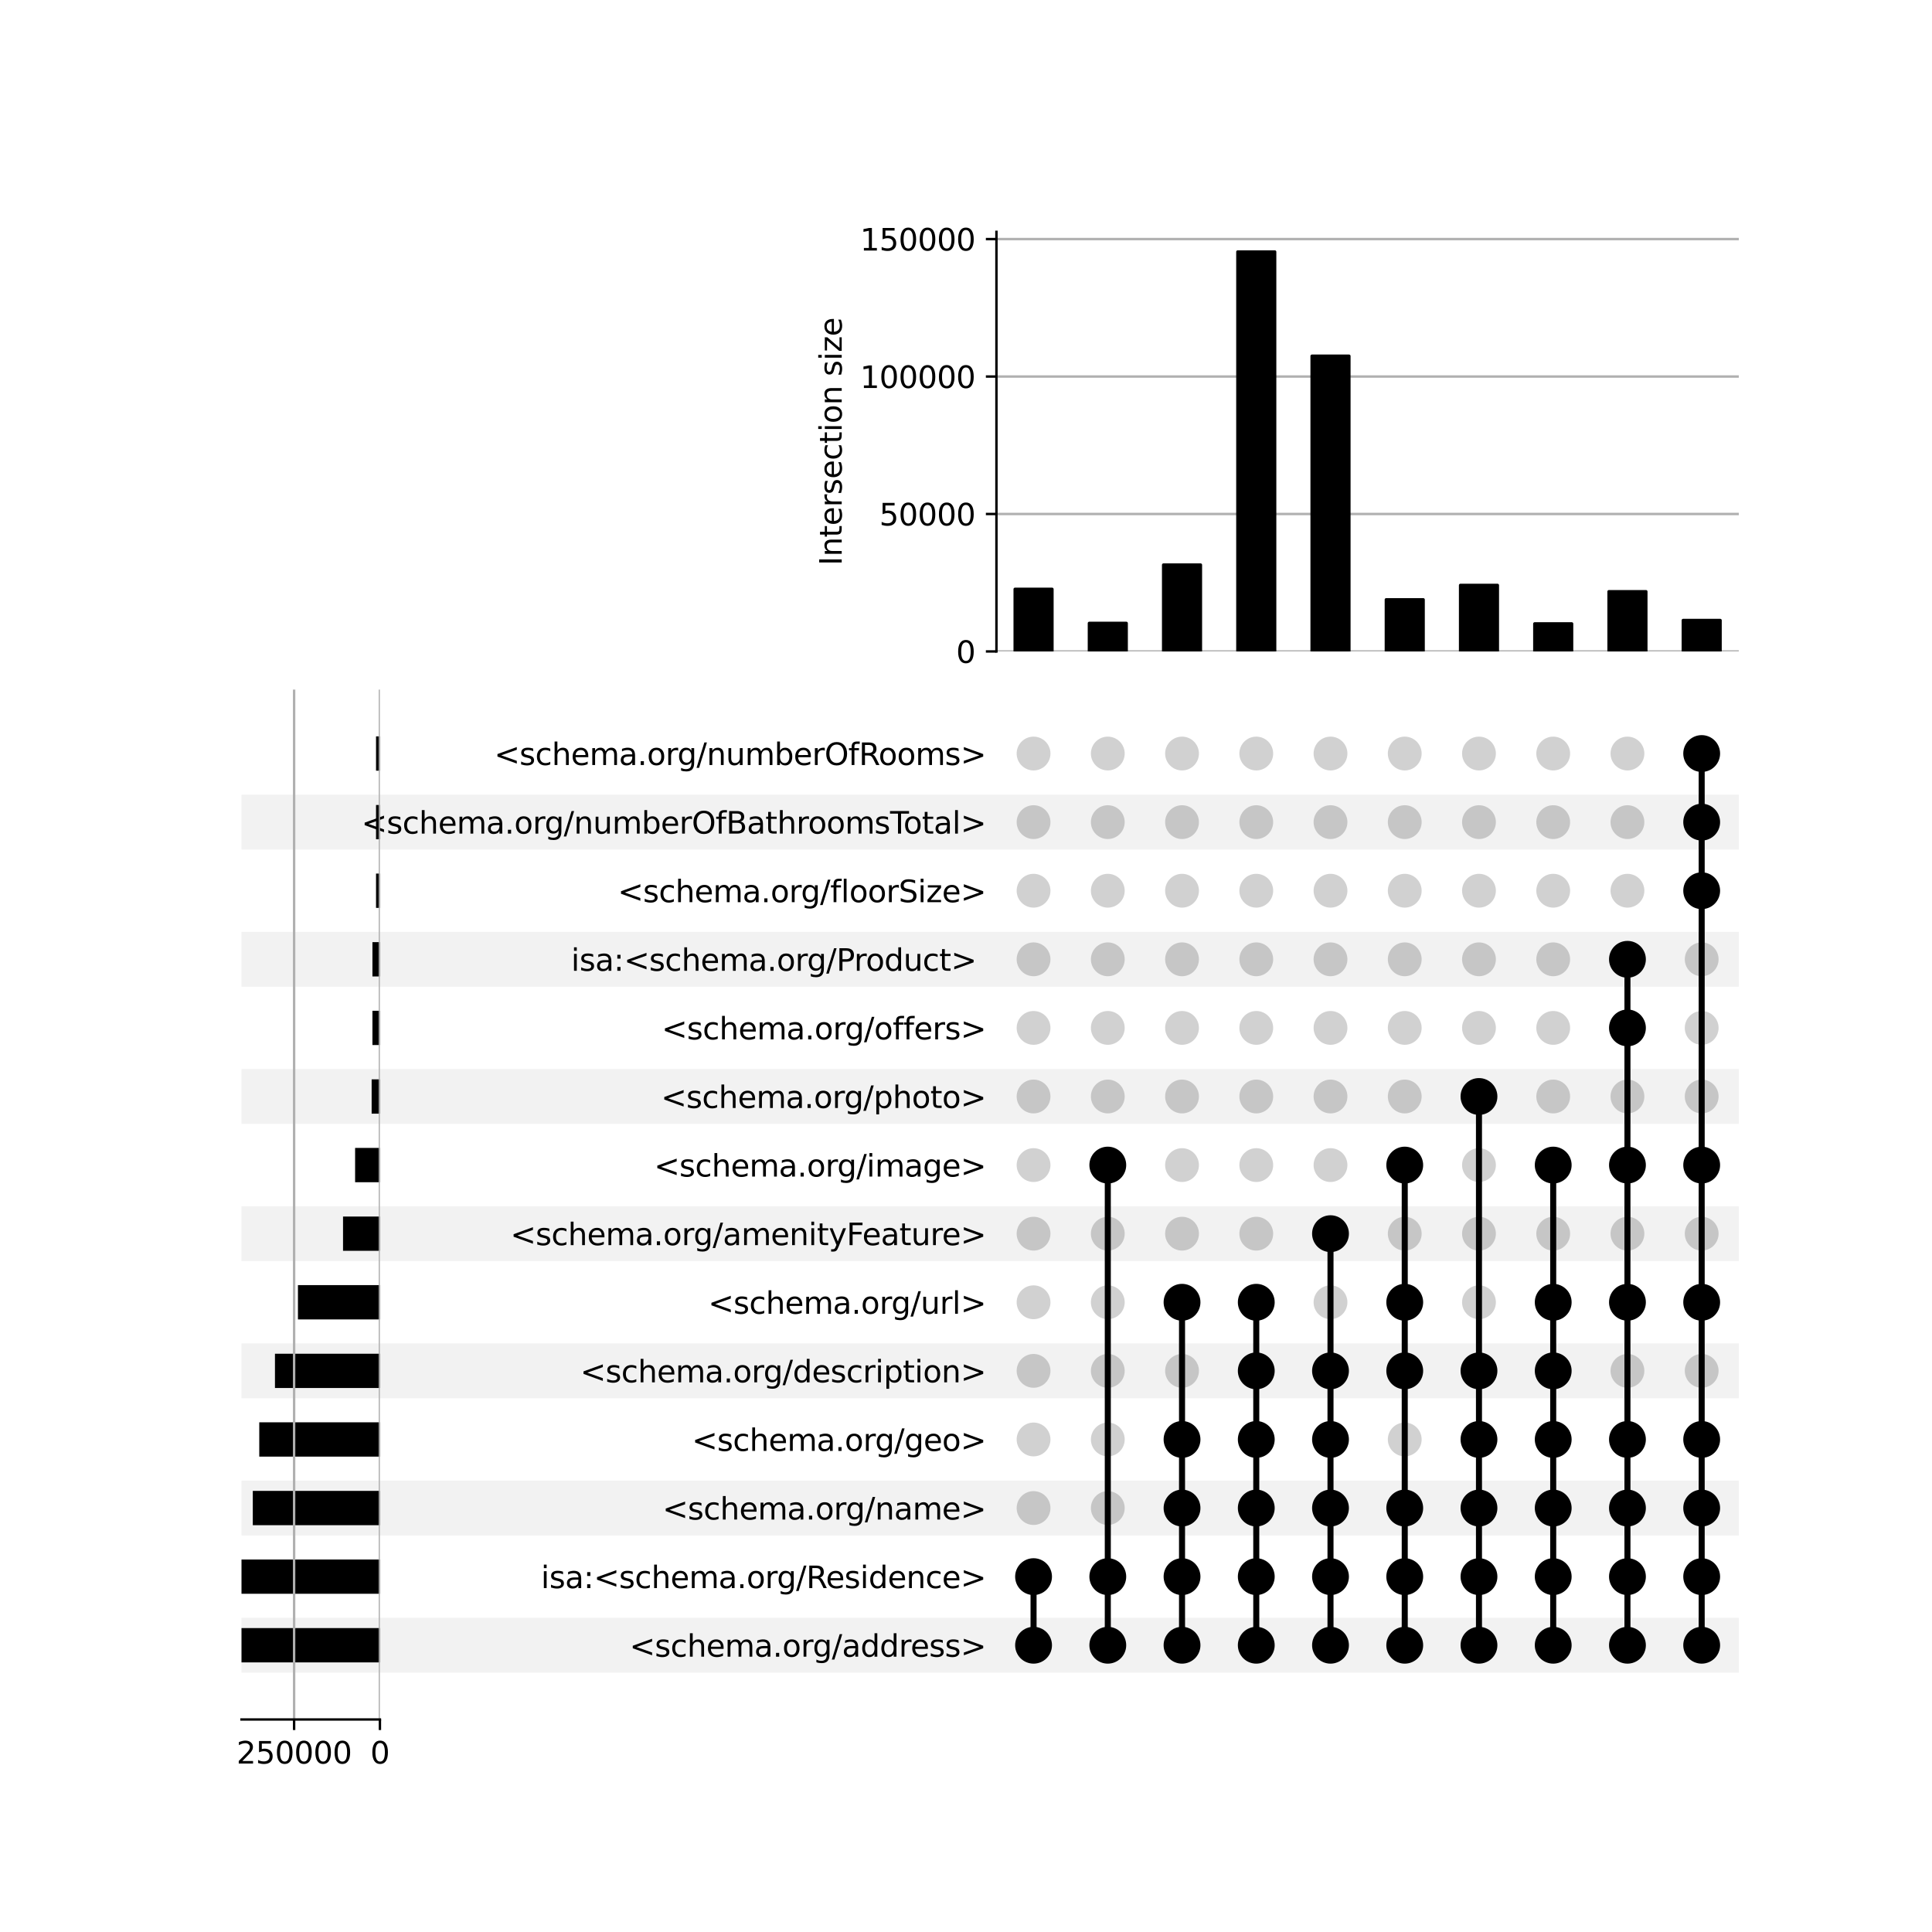 <?xml version="1.0" encoding="utf-8" standalone="no"?>
<!DOCTYPE svg PUBLIC "-//W3C//DTD SVG 1.1//EN"
  "http://www.w3.org/Graphics/SVG/1.1/DTD/svg11.dtd">
<svg xmlns:xlink="http://www.w3.org/1999/xlink" width="640pt" height="640pt" viewBox="0 0 640 640" xmlns="http://www.w3.org/2000/svg" version="1.1">
 <defs>
  <style type="text/css">*{stroke-linejoin: round; stroke-linecap: butt}</style>
 </defs>
 <g id="figure_1">
  <g id="patch_1">
   <path d="M 0 640 
L 640 640 
L 640 0 
L 0 0 
z
" style="fill: #ffffff"/>
  </g>
  <g id="axes_1">
   <g id="patch_2">
    <path d="M 80 554.092 
L 576 554.092 
L 576 535.915 
L 80 535.915 
z
" clip-path="url(#p8c862126de)" style="fill-opacity: 0.051"/>
   </g>
   <g id="patch_3">
    <path d="M 80 508.649 
L 576 508.649 
L 576 490.471 
L 80 490.471 
z
" clip-path="url(#p8c862126de)" style="fill-opacity: 0.051"/>
   </g>
   <g id="patch_4">
    <path d="M 80 463.205 
L 576 463.205 
L 576 445.027 
L 80 445.027 
z
" clip-path="url(#p8c862126de)" style="fill-opacity: 0.051"/>
   </g>
   <g id="patch_5">
    <path d="M 80 417.761 
L 576 417.761 
L 576 399.583 
L 80 399.583 
z
" clip-path="url(#p8c862126de)" style="fill-opacity: 0.051"/>
   </g>
   <g id="patch_6">
    <path d="M 80 372.317 
L 576 372.317 
L 576 354.14 
L 80 354.14 
z
" clip-path="url(#p8c862126de)" style="fill-opacity: 0.051"/>
   </g>
   <g id="patch_7">
    <path d="M 80 326.873 
L 576 326.873 
L 576 308.696 
L 80 308.696 
z
" clip-path="url(#p8c862126de)" style="fill-opacity: 0.051"/>
   </g>
   <g id="patch_8">
    <path d="M 80 281.43 
L 576 281.43 
L 576 263.252 
L 80 263.252 
z
" clip-path="url(#p8c862126de)" style="fill-opacity: 0.051"/>
   </g>
   <g id="matplotlib.axis_1"/>
   <g id="matplotlib.axis_2">
    <g id="ytick_1"/>
    <g id="ytick_2"/>
    <g id="ytick_3"/>
    <g id="ytick_4"/>
    <g id="ytick_5"/>
    <g id="ytick_6"/>
    <g id="ytick_7"/>
    <g id="ytick_8"/>
    <g id="ytick_9"/>
    <g id="ytick_10"/>
    <g id="ytick_11"/>
    <g id="ytick_12"/>
    <g id="ytick_13"/>
    <g id="ytick_14"/>
   </g>
  </g>
  <g id="axes_2">
   <g id="matplotlib.axis_3">
    <g id="ytick_15">
     <g id="line2d_1"/>
     <g id="text_1">
      <!-- &lt;schema.org/address&gt; -->
      <g transform="translate(208.525 548.803) scale(0.1 -0.1)">
       <defs>
        <path id="DejaVuSans-3c" d="M 4684 3150 
L 1459 2003 
L 4684 863 
L 4684 294 
L 678 1747 
L 678 2266 
L 4684 3719 
L 4684 3150 
z
" transform="scale(0.016)"/>
        <path id="DejaVuSans-73" d="M 2834 3397 
L 2834 2853 
Q 2591 2978 2328 3040 
Q 2066 3103 1784 3103 
Q 1356 3103 1142 2972 
Q 928 2841 928 2578 
Q 928 2378 1081 2264 
Q 1234 2150 1697 2047 
L 1894 2003 
Q 2506 1872 2764 1633 
Q 3022 1394 3022 966 
Q 3022 478 2636 193 
Q 2250 -91 1575 -91 
Q 1294 -91 989 -36 
Q 684 19 347 128 
L 347 722 
Q 666 556 975 473 
Q 1284 391 1588 391 
Q 1994 391 2212 530 
Q 2431 669 2431 922 
Q 2431 1156 2273 1281 
Q 2116 1406 1581 1522 
L 1381 1569 
Q 847 1681 609 1914 
Q 372 2147 372 2553 
Q 372 3047 722 3315 
Q 1072 3584 1716 3584 
Q 2034 3584 2315 3537 
Q 2597 3491 2834 3397 
z
" transform="scale(0.016)"/>
        <path id="DejaVuSans-63" d="M 3122 3366 
L 3122 2828 
Q 2878 2963 2633 3030 
Q 2388 3097 2138 3097 
Q 1578 3097 1268 2742 
Q 959 2388 959 1747 
Q 959 1106 1268 751 
Q 1578 397 2138 397 
Q 2388 397 2633 464 
Q 2878 531 3122 666 
L 3122 134 
Q 2881 22 2623 -34 
Q 2366 -91 2075 -91 
Q 1284 -91 818 406 
Q 353 903 353 1747 
Q 353 2603 823 3093 
Q 1294 3584 2113 3584 
Q 2378 3584 2631 3529 
Q 2884 3475 3122 3366 
z
" transform="scale(0.016)"/>
        <path id="DejaVuSans-68" d="M 3513 2113 
L 3513 0 
L 2938 0 
L 2938 2094 
Q 2938 2591 2744 2837 
Q 2550 3084 2163 3084 
Q 1697 3084 1428 2787 
Q 1159 2491 1159 1978 
L 1159 0 
L 581 0 
L 581 4863 
L 1159 4863 
L 1159 2956 
Q 1366 3272 1645 3428 
Q 1925 3584 2291 3584 
Q 2894 3584 3203 3211 
Q 3513 2838 3513 2113 
z
" transform="scale(0.016)"/>
        <path id="DejaVuSans-65" d="M 3597 1894 
L 3597 1613 
L 953 1613 
Q 991 1019 1311 708 
Q 1631 397 2203 397 
Q 2534 397 2845 478 
Q 3156 559 3463 722 
L 3463 178 
Q 3153 47 2828 -22 
Q 2503 -91 2169 -91 
Q 1331 -91 842 396 
Q 353 884 353 1716 
Q 353 2575 817 3079 
Q 1281 3584 2069 3584 
Q 2775 3584 3186 3129 
Q 3597 2675 3597 1894 
z
M 3022 2063 
Q 3016 2534 2758 2815 
Q 2500 3097 2075 3097 
Q 1594 3097 1305 2825 
Q 1016 2553 972 2059 
L 3022 2063 
z
" transform="scale(0.016)"/>
        <path id="DejaVuSans-6d" d="M 3328 2828 
Q 3544 3216 3844 3400 
Q 4144 3584 4550 3584 
Q 5097 3584 5394 3201 
Q 5691 2819 5691 2113 
L 5691 0 
L 5113 0 
L 5113 2094 
Q 5113 2597 4934 2840 
Q 4756 3084 4391 3084 
Q 3944 3084 3684 2787 
Q 3425 2491 3425 1978 
L 3425 0 
L 2847 0 
L 2847 2094 
Q 2847 2600 2669 2842 
Q 2491 3084 2119 3084 
Q 1678 3084 1418 2786 
Q 1159 2488 1159 1978 
L 1159 0 
L 581 0 
L 581 3500 
L 1159 3500 
L 1159 2956 
Q 1356 3278 1631 3431 
Q 1906 3584 2284 3584 
Q 2666 3584 2933 3390 
Q 3200 3197 3328 2828 
z
" transform="scale(0.016)"/>
        <path id="DejaVuSans-61" d="M 2194 1759 
Q 1497 1759 1228 1600 
Q 959 1441 959 1056 
Q 959 750 1161 570 
Q 1363 391 1709 391 
Q 2188 391 2477 730 
Q 2766 1069 2766 1631 
L 2766 1759 
L 2194 1759 
z
M 3341 1997 
L 3341 0 
L 2766 0 
L 2766 531 
Q 2569 213 2275 61 
Q 1981 -91 1556 -91 
Q 1019 -91 701 211 
Q 384 513 384 1019 
Q 384 1609 779 1909 
Q 1175 2209 1959 2209 
L 2766 2209 
L 2766 2266 
Q 2766 2663 2505 2880 
Q 2244 3097 1772 3097 
Q 1472 3097 1187 3025 
Q 903 2953 641 2809 
L 641 3341 
Q 956 3463 1253 3523 
Q 1550 3584 1831 3584 
Q 2591 3584 2966 3190 
Q 3341 2797 3341 1997 
z
" transform="scale(0.016)"/>
        <path id="DejaVuSans-2e" d="M 684 794 
L 1344 794 
L 1344 0 
L 684 0 
L 684 794 
z
" transform="scale(0.016)"/>
        <path id="DejaVuSans-6f" d="M 1959 3097 
Q 1497 3097 1228 2736 
Q 959 2375 959 1747 
Q 959 1119 1226 758 
Q 1494 397 1959 397 
Q 2419 397 2687 759 
Q 2956 1122 2956 1747 
Q 2956 2369 2687 2733 
Q 2419 3097 1959 3097 
z
M 1959 3584 
Q 2709 3584 3137 3096 
Q 3566 2609 3566 1747 
Q 3566 888 3137 398 
Q 2709 -91 1959 -91 
Q 1206 -91 779 398 
Q 353 888 353 1747 
Q 353 2609 779 3096 
Q 1206 3584 1959 3584 
z
" transform="scale(0.016)"/>
        <path id="DejaVuSans-72" d="M 2631 2963 
Q 2534 3019 2420 3045 
Q 2306 3072 2169 3072 
Q 1681 3072 1420 2755 
Q 1159 2438 1159 1844 
L 1159 0 
L 581 0 
L 581 3500 
L 1159 3500 
L 1159 2956 
Q 1341 3275 1631 3429 
Q 1922 3584 2338 3584 
Q 2397 3584 2469 3576 
Q 2541 3569 2628 3553 
L 2631 2963 
z
" transform="scale(0.016)"/>
        <path id="DejaVuSans-67" d="M 2906 1791 
Q 2906 2416 2648 2759 
Q 2391 3103 1925 3103 
Q 1463 3103 1205 2759 
Q 947 2416 947 1791 
Q 947 1169 1205 825 
Q 1463 481 1925 481 
Q 2391 481 2648 825 
Q 2906 1169 2906 1791 
z
M 3481 434 
Q 3481 -459 3084 -895 
Q 2688 -1331 1869 -1331 
Q 1566 -1331 1297 -1286 
Q 1028 -1241 775 -1147 
L 775 -588 
Q 1028 -725 1275 -790 
Q 1522 -856 1778 -856 
Q 2344 -856 2625 -561 
Q 2906 -266 2906 331 
L 2906 616 
Q 2728 306 2450 153 
Q 2172 0 1784 0 
Q 1141 0 747 490 
Q 353 981 353 1791 
Q 353 2603 747 3093 
Q 1141 3584 1784 3584 
Q 2172 3584 2450 3431 
Q 2728 3278 2906 2969 
L 2906 3500 
L 3481 3500 
L 3481 434 
z
" transform="scale(0.016)"/>
        <path id="DejaVuSans-2f" d="M 1625 4666 
L 2156 4666 
L 531 -594 
L 0 -594 
L 1625 4666 
z
" transform="scale(0.016)"/>
        <path id="DejaVuSans-64" d="M 2906 2969 
L 2906 4863 
L 3481 4863 
L 3481 0 
L 2906 0 
L 2906 525 
Q 2725 213 2448 61 
Q 2172 -91 1784 -91 
Q 1150 -91 751 415 
Q 353 922 353 1747 
Q 353 2572 751 3078 
Q 1150 3584 1784 3584 
Q 2172 3584 2448 3432 
Q 2725 3281 2906 2969 
z
M 947 1747 
Q 947 1113 1208 752 
Q 1469 391 1925 391 
Q 2381 391 2643 752 
Q 2906 1113 2906 1747 
Q 2906 2381 2643 2742 
Q 2381 3103 1925 3103 
Q 1469 3103 1208 2742 
Q 947 2381 947 1747 
z
" transform="scale(0.016)"/>
        <path id="DejaVuSans-3e" d="M 678 3150 
L 678 3719 
L 4684 2266 
L 4684 1747 
L 678 294 
L 678 863 
L 3897 2003 
L 678 3150 
z
" transform="scale(0.016)"/>
       </defs>
       <use xlink:href="#DejaVuSans-3c"/>
       <use xlink:href="#DejaVuSans-73" x="83.789"/>
       <use xlink:href="#DejaVuSans-63" x="135.889"/>
       <use xlink:href="#DejaVuSans-68" x="190.869"/>
       <use xlink:href="#DejaVuSans-65" x="254.248"/>
       <use xlink:href="#DejaVuSans-6d" x="315.771"/>
       <use xlink:href="#DejaVuSans-61" x="413.184"/>
       <use xlink:href="#DejaVuSans-2e" x="474.463"/>
       <use xlink:href="#DejaVuSans-6f" x="506.25"/>
       <use xlink:href="#DejaVuSans-72" x="567.432"/>
       <use xlink:href="#DejaVuSans-67" x="606.795"/>
       <use xlink:href="#DejaVuSans-2f" x="670.271"/>
       <use xlink:href="#DejaVuSans-61" x="703.963"/>
       <use xlink:href="#DejaVuSans-64" x="765.242"/>
       <use xlink:href="#DejaVuSans-64" x="828.719"/>
       <use xlink:href="#DejaVuSans-72" x="892.195"/>
       <use xlink:href="#DejaVuSans-65" x="931.059"/>
       <use xlink:href="#DejaVuSans-73" x="992.582"/>
       <use xlink:href="#DejaVuSans-73" x="1044.682"/>
       <use xlink:href="#DejaVuSans-3e" x="1096.781"/>
      </g>
     </g>
    </g>
    <g id="ytick_16">
     <g id="line2d_2"/>
     <g id="text_2">
      <!-- isa:&lt;schema.org/Residence&gt; -->
      <g transform="translate(179.193 526.081) scale(0.1 -0.1)">
       <defs>
        <path id="DejaVuSans-69" d="M 603 3500 
L 1178 3500 
L 1178 0 
L 603 0 
L 603 3500 
z
M 603 4863 
L 1178 4863 
L 1178 4134 
L 603 4134 
L 603 4863 
z
" transform="scale(0.016)"/>
        <path id="DejaVuSans-3a" d="M 750 794 
L 1409 794 
L 1409 0 
L 750 0 
L 750 794 
z
M 750 3309 
L 1409 3309 
L 1409 2516 
L 750 2516 
L 750 3309 
z
" transform="scale(0.016)"/>
        <path id="DejaVuSans-52" d="M 2841 2188 
Q 3044 2119 3236 1894 
Q 3428 1669 3622 1275 
L 4263 0 
L 3584 0 
L 2988 1197 
Q 2756 1666 2539 1819 
Q 2322 1972 1947 1972 
L 1259 1972 
L 1259 0 
L 628 0 
L 628 4666 
L 2053 4666 
Q 2853 4666 3247 4331 
Q 3641 3997 3641 3322 
Q 3641 2881 3436 2590 
Q 3231 2300 2841 2188 
z
M 1259 4147 
L 1259 2491 
L 2053 2491 
Q 2509 2491 2742 2702 
Q 2975 2913 2975 3322 
Q 2975 3731 2742 3939 
Q 2509 4147 2053 4147 
L 1259 4147 
z
" transform="scale(0.016)"/>
        <path id="DejaVuSans-6e" d="M 3513 2113 
L 3513 0 
L 2938 0 
L 2938 2094 
Q 2938 2591 2744 2837 
Q 2550 3084 2163 3084 
Q 1697 3084 1428 2787 
Q 1159 2491 1159 1978 
L 1159 0 
L 581 0 
L 581 3500 
L 1159 3500 
L 1159 2956 
Q 1366 3272 1645 3428 
Q 1925 3584 2291 3584 
Q 2894 3584 3203 3211 
Q 3513 2838 3513 2113 
z
" transform="scale(0.016)"/>
       </defs>
       <use xlink:href="#DejaVuSans-69"/>
       <use xlink:href="#DejaVuSans-73" x="27.783"/>
       <use xlink:href="#DejaVuSans-61" x="79.883"/>
       <use xlink:href="#DejaVuSans-3a" x="141.162"/>
       <use xlink:href="#DejaVuSans-3c" x="174.854"/>
       <use xlink:href="#DejaVuSans-73" x="258.643"/>
       <use xlink:href="#DejaVuSans-63" x="310.742"/>
       <use xlink:href="#DejaVuSans-68" x="365.723"/>
       <use xlink:href="#DejaVuSans-65" x="429.102"/>
       <use xlink:href="#DejaVuSans-6d" x="490.625"/>
       <use xlink:href="#DejaVuSans-61" x="588.037"/>
       <use xlink:href="#DejaVuSans-2e" x="649.316"/>
       <use xlink:href="#DejaVuSans-6f" x="681.104"/>
       <use xlink:href="#DejaVuSans-72" x="742.285"/>
       <use xlink:href="#DejaVuSans-67" x="781.648"/>
       <use xlink:href="#DejaVuSans-2f" x="845.125"/>
       <use xlink:href="#DejaVuSans-52" x="878.816"/>
       <use xlink:href="#DejaVuSans-65" x="943.799"/>
       <use xlink:href="#DejaVuSans-73" x="1005.322"/>
       <use xlink:href="#DejaVuSans-69" x="1057.422"/>
       <use xlink:href="#DejaVuSans-64" x="1085.205"/>
       <use xlink:href="#DejaVuSans-65" x="1148.682"/>
       <use xlink:href="#DejaVuSans-6e" x="1210.205"/>
       <use xlink:href="#DejaVuSans-63" x="1273.584"/>
       <use xlink:href="#DejaVuSans-65" x="1328.564"/>
       <use xlink:href="#DejaVuSans-3e" x="1390.088"/>
      </g>
     </g>
    </g>
    <g id="ytick_17">
     <g id="line2d_3"/>
     <g id="text_3">
      <!-- &lt;schema.org/name&gt; -->
      <g transform="translate(219.448 503.359) scale(0.1 -0.1)">
       <use xlink:href="#DejaVuSans-3c"/>
       <use xlink:href="#DejaVuSans-73" x="83.789"/>
       <use xlink:href="#DejaVuSans-63" x="135.889"/>
       <use xlink:href="#DejaVuSans-68" x="190.869"/>
       <use xlink:href="#DejaVuSans-65" x="254.248"/>
       <use xlink:href="#DejaVuSans-6d" x="315.771"/>
       <use xlink:href="#DejaVuSans-61" x="413.184"/>
       <use xlink:href="#DejaVuSans-2e" x="474.463"/>
       <use xlink:href="#DejaVuSans-6f" x="506.25"/>
       <use xlink:href="#DejaVuSans-72" x="567.432"/>
       <use xlink:href="#DejaVuSans-67" x="606.795"/>
       <use xlink:href="#DejaVuSans-2f" x="670.271"/>
       <use xlink:href="#DejaVuSans-6e" x="703.963"/>
       <use xlink:href="#DejaVuSans-61" x="767.342"/>
       <use xlink:href="#DejaVuSans-6d" x="828.621"/>
       <use xlink:href="#DejaVuSans-65" x="926.033"/>
       <use xlink:href="#DejaVuSans-3e" x="987.557"/>
      </g>
     </g>
    </g>
    <g id="ytick_18">
     <g id="line2d_4"/>
     <g id="text_4">
      <!-- &lt;schema.org/geo&gt; -->
      <g transform="translate(229.187 480.637) scale(0.1 -0.1)">
       <use xlink:href="#DejaVuSans-3c"/>
       <use xlink:href="#DejaVuSans-73" x="83.789"/>
       <use xlink:href="#DejaVuSans-63" x="135.889"/>
       <use xlink:href="#DejaVuSans-68" x="190.869"/>
       <use xlink:href="#DejaVuSans-65" x="254.248"/>
       <use xlink:href="#DejaVuSans-6d" x="315.771"/>
       <use xlink:href="#DejaVuSans-61" x="413.184"/>
       <use xlink:href="#DejaVuSans-2e" x="474.463"/>
       <use xlink:href="#DejaVuSans-6f" x="506.25"/>
       <use xlink:href="#DejaVuSans-72" x="567.432"/>
       <use xlink:href="#DejaVuSans-67" x="606.795"/>
       <use xlink:href="#DejaVuSans-2f" x="670.271"/>
       <use xlink:href="#DejaVuSans-67" x="703.963"/>
       <use xlink:href="#DejaVuSans-65" x="767.439"/>
       <use xlink:href="#DejaVuSans-6f" x="828.963"/>
       <use xlink:href="#DejaVuSans-3e" x="890.145"/>
      </g>
     </g>
    </g>
    <g id="ytick_19">
     <g id="line2d_5"/>
     <g id="text_5">
      <!-- &lt;schema.org/description&gt; -->
      <g transform="translate(192.206 457.915) scale(0.1 -0.1)">
       <defs>
        <path id="DejaVuSans-70" d="M 1159 525 
L 1159 -1331 
L 581 -1331 
L 581 3500 
L 1159 3500 
L 1159 2969 
Q 1341 3281 1617 3432 
Q 1894 3584 2278 3584 
Q 2916 3584 3314 3078 
Q 3713 2572 3713 1747 
Q 3713 922 3314 415 
Q 2916 -91 2278 -91 
Q 1894 -91 1617 61 
Q 1341 213 1159 525 
z
M 3116 1747 
Q 3116 2381 2855 2742 
Q 2594 3103 2138 3103 
Q 1681 3103 1420 2742 
Q 1159 2381 1159 1747 
Q 1159 1113 1420 752 
Q 1681 391 2138 391 
Q 2594 391 2855 752 
Q 3116 1113 3116 1747 
z
" transform="scale(0.016)"/>
        <path id="DejaVuSans-74" d="M 1172 4494 
L 1172 3500 
L 2356 3500 
L 2356 3053 
L 1172 3053 
L 1172 1153 
Q 1172 725 1289 603 
Q 1406 481 1766 481 
L 2356 481 
L 2356 0 
L 1766 0 
Q 1100 0 847 248 
Q 594 497 594 1153 
L 594 3053 
L 172 3053 
L 172 3500 
L 594 3500 
L 594 4494 
L 1172 4494 
z
" transform="scale(0.016)"/>
       </defs>
       <use xlink:href="#DejaVuSans-3c"/>
       <use xlink:href="#DejaVuSans-73" x="83.789"/>
       <use xlink:href="#DejaVuSans-63" x="135.889"/>
       <use xlink:href="#DejaVuSans-68" x="190.869"/>
       <use xlink:href="#DejaVuSans-65" x="254.248"/>
       <use xlink:href="#DejaVuSans-6d" x="315.771"/>
       <use xlink:href="#DejaVuSans-61" x="413.184"/>
       <use xlink:href="#DejaVuSans-2e" x="474.463"/>
       <use xlink:href="#DejaVuSans-6f" x="506.25"/>
       <use xlink:href="#DejaVuSans-72" x="567.432"/>
       <use xlink:href="#DejaVuSans-67" x="606.795"/>
       <use xlink:href="#DejaVuSans-2f" x="670.271"/>
       <use xlink:href="#DejaVuSans-64" x="703.963"/>
       <use xlink:href="#DejaVuSans-65" x="767.439"/>
       <use xlink:href="#DejaVuSans-73" x="828.963"/>
       <use xlink:href="#DejaVuSans-63" x="881.062"/>
       <use xlink:href="#DejaVuSans-72" x="936.043"/>
       <use xlink:href="#DejaVuSans-69" x="977.156"/>
       <use xlink:href="#DejaVuSans-70" x="1004.939"/>
       <use xlink:href="#DejaVuSans-74" x="1068.416"/>
       <use xlink:href="#DejaVuSans-69" x="1107.625"/>
       <use xlink:href="#DejaVuSans-6f" x="1135.408"/>
       <use xlink:href="#DejaVuSans-6e" x="1196.59"/>
       <use xlink:href="#DejaVuSans-3e" x="1259.969"/>
      </g>
     </g>
    </g>
    <g id="ytick_20">
     <g id="line2d_6"/>
     <g id="text_6">
      <!-- &lt;schema.org/url&gt; -->
      <g transform="translate(234.581 435.193) scale(0.1 -0.1)">
       <defs>
        <path id="DejaVuSans-75" d="M 544 1381 
L 544 3500 
L 1119 3500 
L 1119 1403 
Q 1119 906 1312 657 
Q 1506 409 1894 409 
Q 2359 409 2629 706 
Q 2900 1003 2900 1516 
L 2900 3500 
L 3475 3500 
L 3475 0 
L 2900 0 
L 2900 538 
Q 2691 219 2414 64 
Q 2138 -91 1772 -91 
Q 1169 -91 856 284 
Q 544 659 544 1381 
z
M 1991 3584 
L 1991 3584 
z
" transform="scale(0.016)"/>
        <path id="DejaVuSans-6c" d="M 603 4863 
L 1178 4863 
L 1178 0 
L 603 0 
L 603 4863 
z
" transform="scale(0.016)"/>
       </defs>
       <use xlink:href="#DejaVuSans-3c"/>
       <use xlink:href="#DejaVuSans-73" x="83.789"/>
       <use xlink:href="#DejaVuSans-63" x="135.889"/>
       <use xlink:href="#DejaVuSans-68" x="190.869"/>
       <use xlink:href="#DejaVuSans-65" x="254.248"/>
       <use xlink:href="#DejaVuSans-6d" x="315.771"/>
       <use xlink:href="#DejaVuSans-61" x="413.184"/>
       <use xlink:href="#DejaVuSans-2e" x="474.463"/>
       <use xlink:href="#DejaVuSans-6f" x="506.25"/>
       <use xlink:href="#DejaVuSans-72" x="567.432"/>
       <use xlink:href="#DejaVuSans-67" x="606.795"/>
       <use xlink:href="#DejaVuSans-2f" x="670.271"/>
       <use xlink:href="#DejaVuSans-75" x="703.963"/>
       <use xlink:href="#DejaVuSans-72" x="767.342"/>
       <use xlink:href="#DejaVuSans-6c" x="808.455"/>
       <use xlink:href="#DejaVuSans-3e" x="836.238"/>
      </g>
     </g>
    </g>
    <g id="ytick_21">
     <g id="line2d_7"/>
     <g id="text_7">
      <!-- &lt;schema.org/amenityFeature&gt; -->
      <g transform="translate(169.051 412.471) scale(0.1 -0.1)">
       <defs>
        <path id="DejaVuSans-79" d="M 2059 -325 
Q 1816 -950 1584 -1140 
Q 1353 -1331 966 -1331 
L 506 -1331 
L 506 -850 
L 844 -850 
Q 1081 -850 1212 -737 
Q 1344 -625 1503 -206 
L 1606 56 
L 191 3500 
L 800 3500 
L 1894 763 
L 2988 3500 
L 3597 3500 
L 2059 -325 
z
" transform="scale(0.016)"/>
        <path id="DejaVuSans-46" d="M 628 4666 
L 3309 4666 
L 3309 4134 
L 1259 4134 
L 1259 2759 
L 3109 2759 
L 3109 2228 
L 1259 2228 
L 1259 0 
L 628 0 
L 628 4666 
z
" transform="scale(0.016)"/>
       </defs>
       <use xlink:href="#DejaVuSans-3c"/>
       <use xlink:href="#DejaVuSans-73" x="83.789"/>
       <use xlink:href="#DejaVuSans-63" x="135.889"/>
       <use xlink:href="#DejaVuSans-68" x="190.869"/>
       <use xlink:href="#DejaVuSans-65" x="254.248"/>
       <use xlink:href="#DejaVuSans-6d" x="315.771"/>
       <use xlink:href="#DejaVuSans-61" x="413.184"/>
       <use xlink:href="#DejaVuSans-2e" x="474.463"/>
       <use xlink:href="#DejaVuSans-6f" x="506.25"/>
       <use xlink:href="#DejaVuSans-72" x="567.432"/>
       <use xlink:href="#DejaVuSans-67" x="606.795"/>
       <use xlink:href="#DejaVuSans-2f" x="670.271"/>
       <use xlink:href="#DejaVuSans-61" x="703.963"/>
       <use xlink:href="#DejaVuSans-6d" x="765.242"/>
       <use xlink:href="#DejaVuSans-65" x="862.654"/>
       <use xlink:href="#DejaVuSans-6e" x="924.178"/>
       <use xlink:href="#DejaVuSans-69" x="987.557"/>
       <use xlink:href="#DejaVuSans-74" x="1015.34"/>
       <use xlink:href="#DejaVuSans-79" x="1054.549"/>
       <use xlink:href="#DejaVuSans-46" x="1113.729"/>
       <use xlink:href="#DejaVuSans-65" x="1165.748"/>
       <use xlink:href="#DejaVuSans-61" x="1227.271"/>
       <use xlink:href="#DejaVuSans-74" x="1288.551"/>
       <use xlink:href="#DejaVuSans-75" x="1327.76"/>
       <use xlink:href="#DejaVuSans-72" x="1391.139"/>
       <use xlink:href="#DejaVuSans-65" x="1430.002"/>
       <use xlink:href="#DejaVuSans-3e" x="1491.525"/>
      </g>
     </g>
    </g>
    <g id="ytick_22">
     <g id="line2d_8"/>
     <g id="text_8">
      <!-- &lt;schema.org/image&gt; -->
      <g transform="translate(216.659 389.75) scale(0.1 -0.1)">
       <use xlink:href="#DejaVuSans-3c"/>
       <use xlink:href="#DejaVuSans-73" x="83.789"/>
       <use xlink:href="#DejaVuSans-63" x="135.889"/>
       <use xlink:href="#DejaVuSans-68" x="190.869"/>
       <use xlink:href="#DejaVuSans-65" x="254.248"/>
       <use xlink:href="#DejaVuSans-6d" x="315.771"/>
       <use xlink:href="#DejaVuSans-61" x="413.184"/>
       <use xlink:href="#DejaVuSans-2e" x="474.463"/>
       <use xlink:href="#DejaVuSans-6f" x="506.25"/>
       <use xlink:href="#DejaVuSans-72" x="567.432"/>
       <use xlink:href="#DejaVuSans-67" x="606.795"/>
       <use xlink:href="#DejaVuSans-2f" x="670.271"/>
       <use xlink:href="#DejaVuSans-69" x="703.963"/>
       <use xlink:href="#DejaVuSans-6d" x="731.746"/>
       <use xlink:href="#DejaVuSans-61" x="829.158"/>
       <use xlink:href="#DejaVuSans-67" x="890.438"/>
       <use xlink:href="#DejaVuSans-65" x="953.914"/>
       <use xlink:href="#DejaVuSans-3e" x="1015.438"/>
      </g>
     </g>
    </g>
    <g id="ytick_23">
     <g id="line2d_9"/>
     <g id="text_9">
      <!-- &lt;schema.org/photo&gt; -->
      <g transform="translate(218.964 367.028) scale(0.1 -0.1)">
       <use xlink:href="#DejaVuSans-3c"/>
       <use xlink:href="#DejaVuSans-73" x="83.789"/>
       <use xlink:href="#DejaVuSans-63" x="135.889"/>
       <use xlink:href="#DejaVuSans-68" x="190.869"/>
       <use xlink:href="#DejaVuSans-65" x="254.248"/>
       <use xlink:href="#DejaVuSans-6d" x="315.771"/>
       <use xlink:href="#DejaVuSans-61" x="413.184"/>
       <use xlink:href="#DejaVuSans-2e" x="474.463"/>
       <use xlink:href="#DejaVuSans-6f" x="506.25"/>
       <use xlink:href="#DejaVuSans-72" x="567.432"/>
       <use xlink:href="#DejaVuSans-67" x="606.795"/>
       <use xlink:href="#DejaVuSans-2f" x="670.271"/>
       <use xlink:href="#DejaVuSans-70" x="703.963"/>
       <use xlink:href="#DejaVuSans-68" x="767.439"/>
       <use xlink:href="#DejaVuSans-6f" x="830.818"/>
       <use xlink:href="#DejaVuSans-74" x="892"/>
       <use xlink:href="#DejaVuSans-6f" x="931.209"/>
       <use xlink:href="#DejaVuSans-3e" x="992.391"/>
      </g>
     </g>
    </g>
    <g id="ytick_24">
     <g id="line2d_10"/>
     <g id="text_10">
      <!-- &lt;schema.org/offers&gt; -->
      <g transform="translate(219.175 344.306) scale(0.1 -0.1)">
       <defs>
        <path id="DejaVuSans-66" d="M 2375 4863 
L 2375 4384 
L 1825 4384 
Q 1516 4384 1395 4259 
Q 1275 4134 1275 3809 
L 1275 3500 
L 2222 3500 
L 2222 3053 
L 1275 3053 
L 1275 0 
L 697 0 
L 697 3053 
L 147 3053 
L 147 3500 
L 697 3500 
L 697 3744 
Q 697 4328 969 4595 
Q 1241 4863 1831 4863 
L 2375 4863 
z
" transform="scale(0.016)"/>
       </defs>
       <use xlink:href="#DejaVuSans-3c"/>
       <use xlink:href="#DejaVuSans-73" x="83.789"/>
       <use xlink:href="#DejaVuSans-63" x="135.889"/>
       <use xlink:href="#DejaVuSans-68" x="190.869"/>
       <use xlink:href="#DejaVuSans-65" x="254.248"/>
       <use xlink:href="#DejaVuSans-6d" x="315.771"/>
       <use xlink:href="#DejaVuSans-61" x="413.184"/>
       <use xlink:href="#DejaVuSans-2e" x="474.463"/>
       <use xlink:href="#DejaVuSans-6f" x="506.25"/>
       <use xlink:href="#DejaVuSans-72" x="567.432"/>
       <use xlink:href="#DejaVuSans-67" x="606.795"/>
       <use xlink:href="#DejaVuSans-2f" x="670.271"/>
       <use xlink:href="#DejaVuSans-6f" x="703.963"/>
       <use xlink:href="#DejaVuSans-66" x="765.145"/>
       <use xlink:href="#DejaVuSans-66" x="800.35"/>
       <use xlink:href="#DejaVuSans-65" x="835.555"/>
       <use xlink:href="#DejaVuSans-72" x="897.078"/>
       <use xlink:href="#DejaVuSans-73" x="938.191"/>
       <use xlink:href="#DejaVuSans-3e" x="990.291"/>
      </g>
     </g>
    </g>
    <g id="ytick_25">
     <g id="line2d_11"/>
     <g id="text_11">
      <!-- isa:&lt;schema.org/Product&gt;  -->
      <g transform="translate(189.181 321.584) scale(0.1 -0.1)">
       <defs>
        <path id="DejaVuSans-50" d="M 1259 4147 
L 1259 2394 
L 2053 2394 
Q 2494 2394 2734 2622 
Q 2975 2850 2975 3272 
Q 2975 3691 2734 3919 
Q 2494 4147 2053 4147 
L 1259 4147 
z
M 628 4666 
L 2053 4666 
Q 2838 4666 3239 4311 
Q 3641 3956 3641 3272 
Q 3641 2581 3239 2228 
Q 2838 1875 2053 1875 
L 1259 1875 
L 1259 0 
L 628 0 
L 628 4666 
z
" transform="scale(0.016)"/>
        <path id="DejaVuSans-20" transform="scale(0.016)"/>
       </defs>
       <use xlink:href="#DejaVuSans-69"/>
       <use xlink:href="#DejaVuSans-73" x="27.783"/>
       <use xlink:href="#DejaVuSans-61" x="79.883"/>
       <use xlink:href="#DejaVuSans-3a" x="141.162"/>
       <use xlink:href="#DejaVuSans-3c" x="174.854"/>
       <use xlink:href="#DejaVuSans-73" x="258.643"/>
       <use xlink:href="#DejaVuSans-63" x="310.742"/>
       <use xlink:href="#DejaVuSans-68" x="365.723"/>
       <use xlink:href="#DejaVuSans-65" x="429.102"/>
       <use xlink:href="#DejaVuSans-6d" x="490.625"/>
       <use xlink:href="#DejaVuSans-61" x="588.037"/>
       <use xlink:href="#DejaVuSans-2e" x="649.316"/>
       <use xlink:href="#DejaVuSans-6f" x="681.104"/>
       <use xlink:href="#DejaVuSans-72" x="742.285"/>
       <use xlink:href="#DejaVuSans-67" x="781.648"/>
       <use xlink:href="#DejaVuSans-2f" x="845.125"/>
       <use xlink:href="#DejaVuSans-50" x="878.816"/>
       <use xlink:href="#DejaVuSans-72" x="937.369"/>
       <use xlink:href="#DejaVuSans-6f" x="976.232"/>
       <use xlink:href="#DejaVuSans-64" x="1037.414"/>
       <use xlink:href="#DejaVuSans-75" x="1100.891"/>
       <use xlink:href="#DejaVuSans-63" x="1164.27"/>
       <use xlink:href="#DejaVuSans-74" x="1219.25"/>
       <use xlink:href="#DejaVuSans-3e" x="1258.459"/>
       <use xlink:href="#DejaVuSans-20" x="1342.248"/>
      </g>
     </g>
    </g>
    <g id="ytick_26">
     <g id="line2d_12"/>
     <g id="text_12">
      <!-- &lt;schema.org/floorSize&gt; -->
      <g transform="translate(204.632 298.862) scale(0.1 -0.1)">
       <defs>
        <path id="DejaVuSans-53" d="M 3425 4513 
L 3425 3897 
Q 3066 4069 2747 4153 
Q 2428 4238 2131 4238 
Q 1616 4238 1336 4038 
Q 1056 3838 1056 3469 
Q 1056 3159 1242 3001 
Q 1428 2844 1947 2747 
L 2328 2669 
Q 3034 2534 3370 2195 
Q 3706 1856 3706 1288 
Q 3706 609 3251 259 
Q 2797 -91 1919 -91 
Q 1588 -91 1214 -16 
Q 841 59 441 206 
L 441 856 
Q 825 641 1194 531 
Q 1563 422 1919 422 
Q 2459 422 2753 634 
Q 3047 847 3047 1241 
Q 3047 1584 2836 1778 
Q 2625 1972 2144 2069 
L 1759 2144 
Q 1053 2284 737 2584 
Q 422 2884 422 3419 
Q 422 4038 858 4394 
Q 1294 4750 2059 4750 
Q 2388 4750 2728 4690 
Q 3069 4631 3425 4513 
z
" transform="scale(0.016)"/>
        <path id="DejaVuSans-7a" d="M 353 3500 
L 3084 3500 
L 3084 2975 
L 922 459 
L 3084 459 
L 3084 0 
L 275 0 
L 275 525 
L 2438 3041 
L 353 3041 
L 353 3500 
z
" transform="scale(0.016)"/>
       </defs>
       <use xlink:href="#DejaVuSans-3c"/>
       <use xlink:href="#DejaVuSans-73" x="83.789"/>
       <use xlink:href="#DejaVuSans-63" x="135.889"/>
       <use xlink:href="#DejaVuSans-68" x="190.869"/>
       <use xlink:href="#DejaVuSans-65" x="254.248"/>
       <use xlink:href="#DejaVuSans-6d" x="315.771"/>
       <use xlink:href="#DejaVuSans-61" x="413.184"/>
       <use xlink:href="#DejaVuSans-2e" x="474.463"/>
       <use xlink:href="#DejaVuSans-6f" x="506.25"/>
       <use xlink:href="#DejaVuSans-72" x="567.432"/>
       <use xlink:href="#DejaVuSans-67" x="606.795"/>
       <use xlink:href="#DejaVuSans-2f" x="670.271"/>
       <use xlink:href="#DejaVuSans-66" x="703.963"/>
       <use xlink:href="#DejaVuSans-6c" x="739.168"/>
       <use xlink:href="#DejaVuSans-6f" x="766.951"/>
       <use xlink:href="#DejaVuSans-6f" x="828.133"/>
       <use xlink:href="#DejaVuSans-72" x="889.314"/>
       <use xlink:href="#DejaVuSans-53" x="930.428"/>
       <use xlink:href="#DejaVuSans-69" x="993.904"/>
       <use xlink:href="#DejaVuSans-7a" x="1021.688"/>
       <use xlink:href="#DejaVuSans-65" x="1074.178"/>
       <use xlink:href="#DejaVuSans-3e" x="1135.701"/>
      </g>
     </g>
    </g>
    <g id="ytick_27">
     <g id="line2d_13"/>
     <g id="text_13">
      <!-- &lt;schema.org/numberOfBathroomsTotal&gt; -->
      <g transform="translate(119.714 276.14) scale(0.1 -0.1)">
       <defs>
        <path id="DejaVuSans-62" d="M 3116 1747 
Q 3116 2381 2855 2742 
Q 2594 3103 2138 3103 
Q 1681 3103 1420 2742 
Q 1159 2381 1159 1747 
Q 1159 1113 1420 752 
Q 1681 391 2138 391 
Q 2594 391 2855 752 
Q 3116 1113 3116 1747 
z
M 1159 2969 
Q 1341 3281 1617 3432 
Q 1894 3584 2278 3584 
Q 2916 3584 3314 3078 
Q 3713 2572 3713 1747 
Q 3713 922 3314 415 
Q 2916 -91 2278 -91 
Q 1894 -91 1617 61 
Q 1341 213 1159 525 
L 1159 0 
L 581 0 
L 581 4863 
L 1159 4863 
L 1159 2969 
z
" transform="scale(0.016)"/>
        <path id="DejaVuSans-4f" d="M 2522 4238 
Q 1834 4238 1429 3725 
Q 1025 3213 1025 2328 
Q 1025 1447 1429 934 
Q 1834 422 2522 422 
Q 3209 422 3611 934 
Q 4013 1447 4013 2328 
Q 4013 3213 3611 3725 
Q 3209 4238 2522 4238 
z
M 2522 4750 
Q 3503 4750 4090 4092 
Q 4678 3434 4678 2328 
Q 4678 1225 4090 567 
Q 3503 -91 2522 -91 
Q 1538 -91 948 565 
Q 359 1222 359 2328 
Q 359 3434 948 4092 
Q 1538 4750 2522 4750 
z
" transform="scale(0.016)"/>
        <path id="DejaVuSans-42" d="M 1259 2228 
L 1259 519 
L 2272 519 
Q 2781 519 3026 730 
Q 3272 941 3272 1375 
Q 3272 1813 3026 2020 
Q 2781 2228 2272 2228 
L 1259 2228 
z
M 1259 4147 
L 1259 2741 
L 2194 2741 
Q 2656 2741 2882 2914 
Q 3109 3088 3109 3444 
Q 3109 3797 2882 3972 
Q 2656 4147 2194 4147 
L 1259 4147 
z
M 628 4666 
L 2241 4666 
Q 2963 4666 3353 4366 
Q 3744 4066 3744 3513 
Q 3744 3084 3544 2831 
Q 3344 2578 2956 2516 
Q 3422 2416 3680 2098 
Q 3938 1781 3938 1306 
Q 3938 681 3513 340 
Q 3088 0 2303 0 
L 628 0 
L 628 4666 
z
" transform="scale(0.016)"/>
        <path id="DejaVuSans-54" d="M -19 4666 
L 3928 4666 
L 3928 4134 
L 2272 4134 
L 2272 0 
L 1638 0 
L 1638 4134 
L -19 4134 
L -19 4666 
z
" transform="scale(0.016)"/>
       </defs>
       <use xlink:href="#DejaVuSans-3c"/>
       <use xlink:href="#DejaVuSans-73" x="83.789"/>
       <use xlink:href="#DejaVuSans-63" x="135.889"/>
       <use xlink:href="#DejaVuSans-68" x="190.869"/>
       <use xlink:href="#DejaVuSans-65" x="254.248"/>
       <use xlink:href="#DejaVuSans-6d" x="315.771"/>
       <use xlink:href="#DejaVuSans-61" x="413.184"/>
       <use xlink:href="#DejaVuSans-2e" x="474.463"/>
       <use xlink:href="#DejaVuSans-6f" x="506.25"/>
       <use xlink:href="#DejaVuSans-72" x="567.432"/>
       <use xlink:href="#DejaVuSans-67" x="606.795"/>
       <use xlink:href="#DejaVuSans-2f" x="670.271"/>
       <use xlink:href="#DejaVuSans-6e" x="703.963"/>
       <use xlink:href="#DejaVuSans-75" x="767.342"/>
       <use xlink:href="#DejaVuSans-6d" x="830.721"/>
       <use xlink:href="#DejaVuSans-62" x="928.133"/>
       <use xlink:href="#DejaVuSans-65" x="991.609"/>
       <use xlink:href="#DejaVuSans-72" x="1053.133"/>
       <use xlink:href="#DejaVuSans-4f" x="1094.246"/>
       <use xlink:href="#DejaVuSans-66" x="1172.957"/>
       <use xlink:href="#DejaVuSans-42" x="1208.162"/>
       <use xlink:href="#DejaVuSans-61" x="1276.766"/>
       <use xlink:href="#DejaVuSans-74" x="1338.045"/>
       <use xlink:href="#DejaVuSans-68" x="1377.254"/>
       <use xlink:href="#DejaVuSans-72" x="1440.633"/>
       <use xlink:href="#DejaVuSans-6f" x="1479.496"/>
       <use xlink:href="#DejaVuSans-6f" x="1540.678"/>
       <use xlink:href="#DejaVuSans-6d" x="1601.859"/>
       <use xlink:href="#DejaVuSans-73" x="1699.271"/>
       <use xlink:href="#DejaVuSans-54" x="1751.371"/>
       <use xlink:href="#DejaVuSans-6f" x="1795.455"/>
       <use xlink:href="#DejaVuSans-74" x="1856.637"/>
       <use xlink:href="#DejaVuSans-61" x="1895.846"/>
       <use xlink:href="#DejaVuSans-6c" x="1957.125"/>
       <use xlink:href="#DejaVuSans-3e" x="1984.908"/>
      </g>
     </g>
    </g>
    <g id="ytick_28">
     <g id="line2d_14"/>
     <g id="text_14">
      <!-- &lt;schema.org/numberOfRooms&gt; -->
      <g transform="translate(163.701 253.418) scale(0.1 -0.1)">
       <use xlink:href="#DejaVuSans-3c"/>
       <use xlink:href="#DejaVuSans-73" x="83.789"/>
       <use xlink:href="#DejaVuSans-63" x="135.889"/>
       <use xlink:href="#DejaVuSans-68" x="190.869"/>
       <use xlink:href="#DejaVuSans-65" x="254.248"/>
       <use xlink:href="#DejaVuSans-6d" x="315.771"/>
       <use xlink:href="#DejaVuSans-61" x="413.184"/>
       <use xlink:href="#DejaVuSans-2e" x="474.463"/>
       <use xlink:href="#DejaVuSans-6f" x="506.25"/>
       <use xlink:href="#DejaVuSans-72" x="567.432"/>
       <use xlink:href="#DejaVuSans-67" x="606.795"/>
       <use xlink:href="#DejaVuSans-2f" x="670.271"/>
       <use xlink:href="#DejaVuSans-6e" x="703.963"/>
       <use xlink:href="#DejaVuSans-75" x="767.342"/>
       <use xlink:href="#DejaVuSans-6d" x="830.721"/>
       <use xlink:href="#DejaVuSans-62" x="928.133"/>
       <use xlink:href="#DejaVuSans-65" x="991.609"/>
       <use xlink:href="#DejaVuSans-72" x="1053.133"/>
       <use xlink:href="#DejaVuSans-4f" x="1094.246"/>
       <use xlink:href="#DejaVuSans-66" x="1172.957"/>
       <use xlink:href="#DejaVuSans-52" x="1208.162"/>
       <use xlink:href="#DejaVuSans-6f" x="1273.145"/>
       <use xlink:href="#DejaVuSans-6f" x="1334.326"/>
       <use xlink:href="#DejaVuSans-6d" x="1395.508"/>
       <use xlink:href="#DejaVuSans-73" x="1492.92"/>
       <use xlink:href="#DejaVuSans-3e" x="1545.02"/>
      </g>
     </g>
    </g>
   </g>
   <g id="LineCollection_1">
    <path d="M 342.38 545.004 
L 342.38 522.282 
" clip-path="url(#pc6619ab449)" style="fill: none; stroke: #000000; stroke-width: 2"/>
    <path d="M 366.971 545.004 
L 366.971 385.95 
" clip-path="url(#pc6619ab449)" style="fill: none; stroke: #000000; stroke-width: 2"/>
    <path d="M 391.563 545.004 
L 391.563 431.394 
" clip-path="url(#pc6619ab449)" style="fill: none; stroke: #000000; stroke-width: 2"/>
    <path d="M 416.155 545.004 
L 416.155 431.394 
" clip-path="url(#pc6619ab449)" style="fill: none; stroke: #000000; stroke-width: 2"/>
    <path d="M 440.746 545.004 
L 440.746 408.672 
" clip-path="url(#pc6619ab449)" style="fill: none; stroke: #000000; stroke-width: 2"/>
    <path d="M 465.338 545.004 
L 465.338 385.95 
" clip-path="url(#pc6619ab449)" style="fill: none; stroke: #000000; stroke-width: 2"/>
    <path d="M 489.929 545.004 
L 489.929 363.228 
" clip-path="url(#pc6619ab449)" style="fill: none; stroke: #000000; stroke-width: 2"/>
    <path d="M 514.521 545.004 
L 514.521 385.95 
" clip-path="url(#pc6619ab449)" style="fill: none; stroke: #000000; stroke-width: 2"/>
    <path d="M 539.113 545.004 
L 539.113 317.785 
" clip-path="url(#pc6619ab449)" style="fill: none; stroke: #000000; stroke-width: 2"/>
    <path d="M 563.704 545.004 
L 563.704 249.619 
" clip-path="url(#pc6619ab449)" style="fill: none; stroke: #000000; stroke-width: 2"/>
   </g>
   <g id="PathCollection_1">
    <defs>
     <path id="C0_0_6fd5c31533" d="M 0 5.6 
C 1.485 5.6 2.91 5.01 3.96 3.96 
C 5.01 2.91 5.6 1.485 5.6 -0 
C 5.6 -1.485 5.01 -2.91 3.96 -3.96 
C 2.91 -5.01 1.485 -5.6 0 -5.6 
C -1.485 -5.6 -2.91 -5.01 -3.96 -3.96 
C -5.01 -2.91 -5.6 -1.485 -5.6 0 
C -5.6 1.485 -5.01 2.91 -3.96 3.96 
C -2.91 5.01 -1.485 5.6 0 5.6 
z
"/>
    </defs>
    <g clip-path="url(#pc6619ab449)">
     <use xlink:href="#C0_0_6fd5c31533" x="342.38" y="545.004" style="stroke: #000000"/>
    </g>
    <g clip-path="url(#pc6619ab449)">
     <use xlink:href="#C0_0_6fd5c31533" x="342.38" y="522.282" style="stroke: #000000"/>
    </g>
    <g clip-path="url(#pc6619ab449)">
     <use xlink:href="#C0_0_6fd5c31533" x="342.38" y="499.56" style="fill-opacity: 0.18"/>
    </g>
    <g clip-path="url(#pc6619ab449)">
     <use xlink:href="#C0_0_6fd5c31533" x="342.38" y="476.838" style="fill-opacity: 0.18"/>
    </g>
    <g clip-path="url(#pc6619ab449)">
     <use xlink:href="#C0_0_6fd5c31533" x="342.38" y="454.116" style="fill-opacity: 0.18"/>
    </g>
    <g clip-path="url(#pc6619ab449)">
     <use xlink:href="#C0_0_6fd5c31533" x="342.38" y="431.394" style="fill-opacity: 0.18"/>
    </g>
    <g clip-path="url(#pc6619ab449)">
     <use xlink:href="#C0_0_6fd5c31533" x="342.38" y="408.672" style="fill-opacity: 0.18"/>
    </g>
    <g clip-path="url(#pc6619ab449)">
     <use xlink:href="#C0_0_6fd5c31533" x="342.38" y="385.95" style="fill-opacity: 0.18"/>
    </g>
    <g clip-path="url(#pc6619ab449)">
     <use xlink:href="#C0_0_6fd5c31533" x="342.38" y="363.228" style="fill-opacity: 0.18"/>
    </g>
    <g clip-path="url(#pc6619ab449)">
     <use xlink:href="#C0_0_6fd5c31533" x="342.38" y="340.507" style="fill-opacity: 0.18"/>
    </g>
    <g clip-path="url(#pc6619ab449)">
     <use xlink:href="#C0_0_6fd5c31533" x="342.38" y="317.785" style="fill-opacity: 0.18"/>
    </g>
    <g clip-path="url(#pc6619ab449)">
     <use xlink:href="#C0_0_6fd5c31533" x="342.38" y="295.063" style="fill-opacity: 0.18"/>
    </g>
    <g clip-path="url(#pc6619ab449)">
     <use xlink:href="#C0_0_6fd5c31533" x="342.38" y="272.341" style="fill-opacity: 0.18"/>
    </g>
    <g clip-path="url(#pc6619ab449)">
     <use xlink:href="#C0_0_6fd5c31533" x="342.38" y="249.619" style="fill-opacity: 0.18"/>
    </g>
    <g clip-path="url(#pc6619ab449)">
     <use xlink:href="#C0_0_6fd5c31533" x="366.971" y="545.004" style="stroke: #000000"/>
    </g>
    <g clip-path="url(#pc6619ab449)">
     <use xlink:href="#C0_0_6fd5c31533" x="366.971" y="522.282" style="stroke: #000000"/>
    </g>
    <g clip-path="url(#pc6619ab449)">
     <use xlink:href="#C0_0_6fd5c31533" x="366.971" y="499.56" style="fill-opacity: 0.18"/>
    </g>
    <g clip-path="url(#pc6619ab449)">
     <use xlink:href="#C0_0_6fd5c31533" x="366.971" y="476.838" style="fill-opacity: 0.18"/>
    </g>
    <g clip-path="url(#pc6619ab449)">
     <use xlink:href="#C0_0_6fd5c31533" x="366.971" y="454.116" style="fill-opacity: 0.18"/>
    </g>
    <g clip-path="url(#pc6619ab449)">
     <use xlink:href="#C0_0_6fd5c31533" x="366.971" y="431.394" style="fill-opacity: 0.18"/>
    </g>
    <g clip-path="url(#pc6619ab449)">
     <use xlink:href="#C0_0_6fd5c31533" x="366.971" y="408.672" style="fill-opacity: 0.18"/>
    </g>
    <g clip-path="url(#pc6619ab449)">
     <use xlink:href="#C0_0_6fd5c31533" x="366.971" y="385.95" style="stroke: #000000"/>
    </g>
    <g clip-path="url(#pc6619ab449)">
     <use xlink:href="#C0_0_6fd5c31533" x="366.971" y="363.228" style="fill-opacity: 0.18"/>
    </g>
    <g clip-path="url(#pc6619ab449)">
     <use xlink:href="#C0_0_6fd5c31533" x="366.971" y="340.507" style="fill-opacity: 0.18"/>
    </g>
    <g clip-path="url(#pc6619ab449)">
     <use xlink:href="#C0_0_6fd5c31533" x="366.971" y="317.785" style="fill-opacity: 0.18"/>
    </g>
    <g clip-path="url(#pc6619ab449)">
     <use xlink:href="#C0_0_6fd5c31533" x="366.971" y="295.063" style="fill-opacity: 0.18"/>
    </g>
    <g clip-path="url(#pc6619ab449)">
     <use xlink:href="#C0_0_6fd5c31533" x="366.971" y="272.341" style="fill-opacity: 0.18"/>
    </g>
    <g clip-path="url(#pc6619ab449)">
     <use xlink:href="#C0_0_6fd5c31533" x="366.971" y="249.619" style="fill-opacity: 0.18"/>
    </g>
    <g clip-path="url(#pc6619ab449)">
     <use xlink:href="#C0_0_6fd5c31533" x="391.563" y="545.004" style="stroke: #000000"/>
    </g>
    <g clip-path="url(#pc6619ab449)">
     <use xlink:href="#C0_0_6fd5c31533" x="391.563" y="522.282" style="stroke: #000000"/>
    </g>
    <g clip-path="url(#pc6619ab449)">
     <use xlink:href="#C0_0_6fd5c31533" x="391.563" y="499.56" style="stroke: #000000"/>
    </g>
    <g clip-path="url(#pc6619ab449)">
     <use xlink:href="#C0_0_6fd5c31533" x="391.563" y="476.838" style="stroke: #000000"/>
    </g>
    <g clip-path="url(#pc6619ab449)">
     <use xlink:href="#C0_0_6fd5c31533" x="391.563" y="454.116" style="fill-opacity: 0.18"/>
    </g>
    <g clip-path="url(#pc6619ab449)">
     <use xlink:href="#C0_0_6fd5c31533" x="391.563" y="431.394" style="stroke: #000000"/>
    </g>
    <g clip-path="url(#pc6619ab449)">
     <use xlink:href="#C0_0_6fd5c31533" x="391.563" y="408.672" style="fill-opacity: 0.18"/>
    </g>
    <g clip-path="url(#pc6619ab449)">
     <use xlink:href="#C0_0_6fd5c31533" x="391.563" y="385.95" style="fill-opacity: 0.18"/>
    </g>
    <g clip-path="url(#pc6619ab449)">
     <use xlink:href="#C0_0_6fd5c31533" x="391.563" y="363.228" style="fill-opacity: 0.18"/>
    </g>
    <g clip-path="url(#pc6619ab449)">
     <use xlink:href="#C0_0_6fd5c31533" x="391.563" y="340.507" style="fill-opacity: 0.18"/>
    </g>
    <g clip-path="url(#pc6619ab449)">
     <use xlink:href="#C0_0_6fd5c31533" x="391.563" y="317.785" style="fill-opacity: 0.18"/>
    </g>
    <g clip-path="url(#pc6619ab449)">
     <use xlink:href="#C0_0_6fd5c31533" x="391.563" y="295.063" style="fill-opacity: 0.18"/>
    </g>
    <g clip-path="url(#pc6619ab449)">
     <use xlink:href="#C0_0_6fd5c31533" x="391.563" y="272.341" style="fill-opacity: 0.18"/>
    </g>
    <g clip-path="url(#pc6619ab449)">
     <use xlink:href="#C0_0_6fd5c31533" x="391.563" y="249.619" style="fill-opacity: 0.18"/>
    </g>
    <g clip-path="url(#pc6619ab449)">
     <use xlink:href="#C0_0_6fd5c31533" x="416.155" y="545.004" style="stroke: #000000"/>
    </g>
    <g clip-path="url(#pc6619ab449)">
     <use xlink:href="#C0_0_6fd5c31533" x="416.155" y="522.282" style="stroke: #000000"/>
    </g>
    <g clip-path="url(#pc6619ab449)">
     <use xlink:href="#C0_0_6fd5c31533" x="416.155" y="499.56" style="stroke: #000000"/>
    </g>
    <g clip-path="url(#pc6619ab449)">
     <use xlink:href="#C0_0_6fd5c31533" x="416.155" y="476.838" style="stroke: #000000"/>
    </g>
    <g clip-path="url(#pc6619ab449)">
     <use xlink:href="#C0_0_6fd5c31533" x="416.155" y="454.116" style="stroke: #000000"/>
    </g>
    <g clip-path="url(#pc6619ab449)">
     <use xlink:href="#C0_0_6fd5c31533" x="416.155" y="431.394" style="stroke: #000000"/>
    </g>
    <g clip-path="url(#pc6619ab449)">
     <use xlink:href="#C0_0_6fd5c31533" x="416.155" y="408.672" style="fill-opacity: 0.18"/>
    </g>
    <g clip-path="url(#pc6619ab449)">
     <use xlink:href="#C0_0_6fd5c31533" x="416.155" y="385.95" style="fill-opacity: 0.18"/>
    </g>
    <g clip-path="url(#pc6619ab449)">
     <use xlink:href="#C0_0_6fd5c31533" x="416.155" y="363.228" style="fill-opacity: 0.18"/>
    </g>
    <g clip-path="url(#pc6619ab449)">
     <use xlink:href="#C0_0_6fd5c31533" x="416.155" y="340.507" style="fill-opacity: 0.18"/>
    </g>
    <g clip-path="url(#pc6619ab449)">
     <use xlink:href="#C0_0_6fd5c31533" x="416.155" y="317.785" style="fill-opacity: 0.18"/>
    </g>
    <g clip-path="url(#pc6619ab449)">
     <use xlink:href="#C0_0_6fd5c31533" x="416.155" y="295.063" style="fill-opacity: 0.18"/>
    </g>
    <g clip-path="url(#pc6619ab449)">
     <use xlink:href="#C0_0_6fd5c31533" x="416.155" y="272.341" style="fill-opacity: 0.18"/>
    </g>
    <g clip-path="url(#pc6619ab449)">
     <use xlink:href="#C0_0_6fd5c31533" x="416.155" y="249.619" style="fill-opacity: 0.18"/>
    </g>
    <g clip-path="url(#pc6619ab449)">
     <use xlink:href="#C0_0_6fd5c31533" x="440.746" y="545.004" style="stroke: #000000"/>
    </g>
    <g clip-path="url(#pc6619ab449)">
     <use xlink:href="#C0_0_6fd5c31533" x="440.746" y="522.282" style="stroke: #000000"/>
    </g>
    <g clip-path="url(#pc6619ab449)">
     <use xlink:href="#C0_0_6fd5c31533" x="440.746" y="499.56" style="stroke: #000000"/>
    </g>
    <g clip-path="url(#pc6619ab449)">
     <use xlink:href="#C0_0_6fd5c31533" x="440.746" y="476.838" style="stroke: #000000"/>
    </g>
    <g clip-path="url(#pc6619ab449)">
     <use xlink:href="#C0_0_6fd5c31533" x="440.746" y="454.116" style="stroke: #000000"/>
    </g>
    <g clip-path="url(#pc6619ab449)">
     <use xlink:href="#C0_0_6fd5c31533" x="440.746" y="431.394" style="fill-opacity: 0.18"/>
    </g>
    <g clip-path="url(#pc6619ab449)">
     <use xlink:href="#C0_0_6fd5c31533" x="440.746" y="408.672" style="stroke: #000000"/>
    </g>
    <g clip-path="url(#pc6619ab449)">
     <use xlink:href="#C0_0_6fd5c31533" x="440.746" y="385.95" style="fill-opacity: 0.18"/>
    </g>
    <g clip-path="url(#pc6619ab449)">
     <use xlink:href="#C0_0_6fd5c31533" x="440.746" y="363.228" style="fill-opacity: 0.18"/>
    </g>
    <g clip-path="url(#pc6619ab449)">
     <use xlink:href="#C0_0_6fd5c31533" x="440.746" y="340.507" style="fill-opacity: 0.18"/>
    </g>
    <g clip-path="url(#pc6619ab449)">
     <use xlink:href="#C0_0_6fd5c31533" x="440.746" y="317.785" style="fill-opacity: 0.18"/>
    </g>
    <g clip-path="url(#pc6619ab449)">
     <use xlink:href="#C0_0_6fd5c31533" x="440.746" y="295.063" style="fill-opacity: 0.18"/>
    </g>
    <g clip-path="url(#pc6619ab449)">
     <use xlink:href="#C0_0_6fd5c31533" x="440.746" y="272.341" style="fill-opacity: 0.18"/>
    </g>
    <g clip-path="url(#pc6619ab449)">
     <use xlink:href="#C0_0_6fd5c31533" x="440.746" y="249.619" style="fill-opacity: 0.18"/>
    </g>
    <g clip-path="url(#pc6619ab449)">
     <use xlink:href="#C0_0_6fd5c31533" x="465.338" y="545.004" style="stroke: #000000"/>
    </g>
    <g clip-path="url(#pc6619ab449)">
     <use xlink:href="#C0_0_6fd5c31533" x="465.338" y="522.282" style="stroke: #000000"/>
    </g>
    <g clip-path="url(#pc6619ab449)">
     <use xlink:href="#C0_0_6fd5c31533" x="465.338" y="499.56" style="stroke: #000000"/>
    </g>
    <g clip-path="url(#pc6619ab449)">
     <use xlink:href="#C0_0_6fd5c31533" x="465.338" y="476.838" style="fill-opacity: 0.18"/>
    </g>
    <g clip-path="url(#pc6619ab449)">
     <use xlink:href="#C0_0_6fd5c31533" x="465.338" y="454.116" style="stroke: #000000"/>
    </g>
    <g clip-path="url(#pc6619ab449)">
     <use xlink:href="#C0_0_6fd5c31533" x="465.338" y="431.394" style="stroke: #000000"/>
    </g>
    <g clip-path="url(#pc6619ab449)">
     <use xlink:href="#C0_0_6fd5c31533" x="465.338" y="408.672" style="fill-opacity: 0.18"/>
    </g>
    <g clip-path="url(#pc6619ab449)">
     <use xlink:href="#C0_0_6fd5c31533" x="465.338" y="385.95" style="stroke: #000000"/>
    </g>
    <g clip-path="url(#pc6619ab449)">
     <use xlink:href="#C0_0_6fd5c31533" x="465.338" y="363.228" style="fill-opacity: 0.18"/>
    </g>
    <g clip-path="url(#pc6619ab449)">
     <use xlink:href="#C0_0_6fd5c31533" x="465.338" y="340.507" style="fill-opacity: 0.18"/>
    </g>
    <g clip-path="url(#pc6619ab449)">
     <use xlink:href="#C0_0_6fd5c31533" x="465.338" y="317.785" style="fill-opacity: 0.18"/>
    </g>
    <g clip-path="url(#pc6619ab449)">
     <use xlink:href="#C0_0_6fd5c31533" x="465.338" y="295.063" style="fill-opacity: 0.18"/>
    </g>
    <g clip-path="url(#pc6619ab449)">
     <use xlink:href="#C0_0_6fd5c31533" x="465.338" y="272.341" style="fill-opacity: 0.18"/>
    </g>
    <g clip-path="url(#pc6619ab449)">
     <use xlink:href="#C0_0_6fd5c31533" x="465.338" y="249.619" style="fill-opacity: 0.18"/>
    </g>
    <g clip-path="url(#pc6619ab449)">
     <use xlink:href="#C0_0_6fd5c31533" x="489.929" y="545.004" style="stroke: #000000"/>
    </g>
    <g clip-path="url(#pc6619ab449)">
     <use xlink:href="#C0_0_6fd5c31533" x="489.929" y="522.282" style="stroke: #000000"/>
    </g>
    <g clip-path="url(#pc6619ab449)">
     <use xlink:href="#C0_0_6fd5c31533" x="489.929" y="499.56" style="stroke: #000000"/>
    </g>
    <g clip-path="url(#pc6619ab449)">
     <use xlink:href="#C0_0_6fd5c31533" x="489.929" y="476.838" style="stroke: #000000"/>
    </g>
    <g clip-path="url(#pc6619ab449)">
     <use xlink:href="#C0_0_6fd5c31533" x="489.929" y="454.116" style="stroke: #000000"/>
    </g>
    <g clip-path="url(#pc6619ab449)">
     <use xlink:href="#C0_0_6fd5c31533" x="489.929" y="431.394" style="fill-opacity: 0.18"/>
    </g>
    <g clip-path="url(#pc6619ab449)">
     <use xlink:href="#C0_0_6fd5c31533" x="489.929" y="408.672" style="fill-opacity: 0.18"/>
    </g>
    <g clip-path="url(#pc6619ab449)">
     <use xlink:href="#C0_0_6fd5c31533" x="489.929" y="385.95" style="fill-opacity: 0.18"/>
    </g>
    <g clip-path="url(#pc6619ab449)">
     <use xlink:href="#C0_0_6fd5c31533" x="489.929" y="363.228" style="stroke: #000000"/>
    </g>
    <g clip-path="url(#pc6619ab449)">
     <use xlink:href="#C0_0_6fd5c31533" x="489.929" y="340.507" style="fill-opacity: 0.18"/>
    </g>
    <g clip-path="url(#pc6619ab449)">
     <use xlink:href="#C0_0_6fd5c31533" x="489.929" y="317.785" style="fill-opacity: 0.18"/>
    </g>
    <g clip-path="url(#pc6619ab449)">
     <use xlink:href="#C0_0_6fd5c31533" x="489.929" y="295.063" style="fill-opacity: 0.18"/>
    </g>
    <g clip-path="url(#pc6619ab449)">
     <use xlink:href="#C0_0_6fd5c31533" x="489.929" y="272.341" style="fill-opacity: 0.18"/>
    </g>
    <g clip-path="url(#pc6619ab449)">
     <use xlink:href="#C0_0_6fd5c31533" x="489.929" y="249.619" style="fill-opacity: 0.18"/>
    </g>
    <g clip-path="url(#pc6619ab449)">
     <use xlink:href="#C0_0_6fd5c31533" x="514.521" y="545.004" style="stroke: #000000"/>
    </g>
    <g clip-path="url(#pc6619ab449)">
     <use xlink:href="#C0_0_6fd5c31533" x="514.521" y="522.282" style="stroke: #000000"/>
    </g>
    <g clip-path="url(#pc6619ab449)">
     <use xlink:href="#C0_0_6fd5c31533" x="514.521" y="499.56" style="stroke: #000000"/>
    </g>
    <g clip-path="url(#pc6619ab449)">
     <use xlink:href="#C0_0_6fd5c31533" x="514.521" y="476.838" style="stroke: #000000"/>
    </g>
    <g clip-path="url(#pc6619ab449)">
     <use xlink:href="#C0_0_6fd5c31533" x="514.521" y="454.116" style="stroke: #000000"/>
    </g>
    <g clip-path="url(#pc6619ab449)">
     <use xlink:href="#C0_0_6fd5c31533" x="514.521" y="431.394" style="stroke: #000000"/>
    </g>
    <g clip-path="url(#pc6619ab449)">
     <use xlink:href="#C0_0_6fd5c31533" x="514.521" y="408.672" style="fill-opacity: 0.18"/>
    </g>
    <g clip-path="url(#pc6619ab449)">
     <use xlink:href="#C0_0_6fd5c31533" x="514.521" y="385.95" style="stroke: #000000"/>
    </g>
    <g clip-path="url(#pc6619ab449)">
     <use xlink:href="#C0_0_6fd5c31533" x="514.521" y="363.228" style="fill-opacity: 0.18"/>
    </g>
    <g clip-path="url(#pc6619ab449)">
     <use xlink:href="#C0_0_6fd5c31533" x="514.521" y="340.507" style="fill-opacity: 0.18"/>
    </g>
    <g clip-path="url(#pc6619ab449)">
     <use xlink:href="#C0_0_6fd5c31533" x="514.521" y="317.785" style="fill-opacity: 0.18"/>
    </g>
    <g clip-path="url(#pc6619ab449)">
     <use xlink:href="#C0_0_6fd5c31533" x="514.521" y="295.063" style="fill-opacity: 0.18"/>
    </g>
    <g clip-path="url(#pc6619ab449)">
     <use xlink:href="#C0_0_6fd5c31533" x="514.521" y="272.341" style="fill-opacity: 0.18"/>
    </g>
    <g clip-path="url(#pc6619ab449)">
     <use xlink:href="#C0_0_6fd5c31533" x="514.521" y="249.619" style="fill-opacity: 0.18"/>
    </g>
    <g clip-path="url(#pc6619ab449)">
     <use xlink:href="#C0_0_6fd5c31533" x="539.113" y="545.004" style="stroke: #000000"/>
    </g>
    <g clip-path="url(#pc6619ab449)">
     <use xlink:href="#C0_0_6fd5c31533" x="539.113" y="522.282" style="stroke: #000000"/>
    </g>
    <g clip-path="url(#pc6619ab449)">
     <use xlink:href="#C0_0_6fd5c31533" x="539.113" y="499.56" style="stroke: #000000"/>
    </g>
    <g clip-path="url(#pc6619ab449)">
     <use xlink:href="#C0_0_6fd5c31533" x="539.113" y="476.838" style="stroke: #000000"/>
    </g>
    <g clip-path="url(#pc6619ab449)">
     <use xlink:href="#C0_0_6fd5c31533" x="539.113" y="454.116" style="fill-opacity: 0.18"/>
    </g>
    <g clip-path="url(#pc6619ab449)">
     <use xlink:href="#C0_0_6fd5c31533" x="539.113" y="431.394" style="stroke: #000000"/>
    </g>
    <g clip-path="url(#pc6619ab449)">
     <use xlink:href="#C0_0_6fd5c31533" x="539.113" y="408.672" style="fill-opacity: 0.18"/>
    </g>
    <g clip-path="url(#pc6619ab449)">
     <use xlink:href="#C0_0_6fd5c31533" x="539.113" y="385.95" style="stroke: #000000"/>
    </g>
    <g clip-path="url(#pc6619ab449)">
     <use xlink:href="#C0_0_6fd5c31533" x="539.113" y="363.228" style="fill-opacity: 0.18"/>
    </g>
    <g clip-path="url(#pc6619ab449)">
     <use xlink:href="#C0_0_6fd5c31533" x="539.113" y="340.507" style="stroke: #000000"/>
    </g>
    <g clip-path="url(#pc6619ab449)">
     <use xlink:href="#C0_0_6fd5c31533" x="539.113" y="317.785" style="stroke: #000000"/>
    </g>
    <g clip-path="url(#pc6619ab449)">
     <use xlink:href="#C0_0_6fd5c31533" x="539.113" y="295.063" style="fill-opacity: 0.18"/>
    </g>
    <g clip-path="url(#pc6619ab449)">
     <use xlink:href="#C0_0_6fd5c31533" x="539.113" y="272.341" style="fill-opacity: 0.18"/>
    </g>
    <g clip-path="url(#pc6619ab449)">
     <use xlink:href="#C0_0_6fd5c31533" x="539.113" y="249.619" style="fill-opacity: 0.18"/>
    </g>
    <g clip-path="url(#pc6619ab449)">
     <use xlink:href="#C0_0_6fd5c31533" x="563.704" y="545.004" style="stroke: #000000"/>
    </g>
    <g clip-path="url(#pc6619ab449)">
     <use xlink:href="#C0_0_6fd5c31533" x="563.704" y="522.282" style="stroke: #000000"/>
    </g>
    <g clip-path="url(#pc6619ab449)">
     <use xlink:href="#C0_0_6fd5c31533" x="563.704" y="499.56" style="stroke: #000000"/>
    </g>
    <g clip-path="url(#pc6619ab449)">
     <use xlink:href="#C0_0_6fd5c31533" x="563.704" y="476.838" style="stroke: #000000"/>
    </g>
    <g clip-path="url(#pc6619ab449)">
     <use xlink:href="#C0_0_6fd5c31533" x="563.704" y="454.116" style="fill-opacity: 0.18"/>
    </g>
    <g clip-path="url(#pc6619ab449)">
     <use xlink:href="#C0_0_6fd5c31533" x="563.704" y="431.394" style="stroke: #000000"/>
    </g>
    <g clip-path="url(#pc6619ab449)">
     <use xlink:href="#C0_0_6fd5c31533" x="563.704" y="408.672" style="fill-opacity: 0.18"/>
    </g>
    <g clip-path="url(#pc6619ab449)">
     <use xlink:href="#C0_0_6fd5c31533" x="563.704" y="385.95" style="stroke: #000000"/>
    </g>
    <g clip-path="url(#pc6619ab449)">
     <use xlink:href="#C0_0_6fd5c31533" x="563.704" y="363.228" style="fill-opacity: 0.18"/>
    </g>
    <g clip-path="url(#pc6619ab449)">
     <use xlink:href="#C0_0_6fd5c31533" x="563.704" y="340.507" style="fill-opacity: 0.18"/>
    </g>
    <g clip-path="url(#pc6619ab449)">
     <use xlink:href="#C0_0_6fd5c31533" x="563.704" y="317.785" style="fill-opacity: 0.18"/>
    </g>
    <g clip-path="url(#pc6619ab449)">
     <use xlink:href="#C0_0_6fd5c31533" x="563.704" y="295.063" style="stroke: #000000"/>
    </g>
    <g clip-path="url(#pc6619ab449)">
     <use xlink:href="#C0_0_6fd5c31533" x="563.704" y="272.341" style="stroke: #000000"/>
    </g>
    <g clip-path="url(#pc6619ab449)">
     <use xlink:href="#C0_0_6fd5c31533" x="563.704" y="249.619" style="stroke: #000000"/>
    </g>
   </g>
  </g>
  <g id="axes_3">
   <g id="patch_9">
    <path d="M 125.849 550.684 
L 80 550.684 
L 80 539.323 
L 125.849 539.323 
z
" clip-path="url(#p293116879d)"/>
   </g>
   <g id="patch_10">
    <path d="M 125.849 527.962 
L 80 527.962 
L 80 516.601 
L 125.849 516.601 
z
" clip-path="url(#p293116879d)"/>
   </g>
   <g id="patch_11">
    <path d="M 125.849 505.24 
L 83.742 505.24 
L 83.742 493.879 
L 125.849 493.879 
z
" clip-path="url(#p293116879d)"/>
   </g>
   <g id="patch_12">
    <path d="M 125.849 482.518 
L 85.884 482.518 
L 85.884 471.157 
L 125.849 471.157 
z
" clip-path="url(#p293116879d)"/>
   </g>
   <g id="patch_13">
    <path d="M 125.849 459.796 
L 91.083 459.796 
L 91.083 448.436 
L 125.849 448.436 
z
" clip-path="url(#p293116879d)"/>
   </g>
   <g id="patch_14">
    <path d="M 125.849 437.075 
L 98.695 437.075 
L 98.695 425.714 
L 125.849 425.714 
z
" clip-path="url(#p293116879d)"/>
   </g>
   <g id="patch_15">
    <path d="M 125.849 414.353 
L 113.633 414.353 
L 113.633 402.992 
L 125.849 402.992 
z
" clip-path="url(#p293116879d)"/>
   </g>
   <g id="patch_16">
    <path d="M 125.849 391.631 
L 117.633 391.631 
L 117.633 380.27 
L 125.849 380.27 
z
" clip-path="url(#p293116879d)"/>
   </g>
   <g id="patch_17">
    <path d="M 125.849 368.909 
L 123.111 368.909 
L 123.111 357.548 
L 125.849 357.548 
z
" clip-path="url(#p293116879d)"/>
   </g>
   <g id="patch_18">
    <path d="M 125.849 346.187 
L 123.373 346.187 
L 123.373 334.826 
L 125.849 334.826 
z
" clip-path="url(#p293116879d)"/>
   </g>
   <g id="patch_19">
    <path d="M 125.849 323.465 
L 123.373 323.465 
L 123.373 312.104 
L 125.849 312.104 
z
" clip-path="url(#p293116879d)"/>
   </g>
   <g id="patch_20">
    <path d="M 125.849 300.743 
L 124.563 300.743 
L 124.563 289.382 
L 125.849 289.382 
z
" clip-path="url(#p293116879d)"/>
   </g>
   <g id="patch_21">
    <path d="M 125.849 278.021 
L 124.563 278.021 
L 124.563 266.66 
L 125.849 266.66 
z
" clip-path="url(#p293116879d)"/>
   </g>
   <g id="patch_22">
    <path d="M 125.849 255.299 
L 124.563 255.299 
L 124.563 243.938 
L 125.849 243.938 
z
" clip-path="url(#p293116879d)"/>
   </g>
   <g id="matplotlib.axis_4">
    <g id="xtick_1">
     <g id="line2d_15">
      <path d="M 125.849 569.6 
L 125.849 228.431 
" clip-path="url(#p293116879d)" style="fill: none; stroke: #b0b0b0; stroke-width: 0.8; stroke-linecap: square"/>
     </g>
     <g id="line2d_16">
      <defs>
       <path id="mca7268d002" d="M 0 0 
L 0 3.5 
" style="stroke: #000000; stroke-width: 0.8"/>
      </defs>
      <g>
       <use xlink:href="#mca7268d002" x="125.849" y="569.6" style="stroke: #000000; stroke-width: 0.8"/>
      </g>
     </g>
     <g id="text_15">
      <!-- 0 -->
      <g transform="translate(122.667 584.198) scale(0.1 -0.1)">
       <defs>
        <path id="DejaVuSans-30" d="M 2034 4250 
Q 1547 4250 1301 3770 
Q 1056 3291 1056 2328 
Q 1056 1369 1301 889 
Q 1547 409 2034 409 
Q 2525 409 2770 889 
Q 3016 1369 3016 2328 
Q 3016 3291 2770 3770 
Q 2525 4250 2034 4250 
z
M 2034 4750 
Q 2819 4750 3233 4129 
Q 3647 3509 3647 2328 
Q 3647 1150 3233 529 
Q 2819 -91 2034 -91 
Q 1250 -91 836 529 
Q 422 1150 422 2328 
Q 422 3509 836 4129 
Q 1250 4750 2034 4750 
z
" transform="scale(0.016)"/>
       </defs>
       <use xlink:href="#DejaVuSans-30"/>
      </g>
     </g>
    </g>
    <g id="xtick_2">
     <g id="line2d_17">
      <path d="M 97.427 569.6 
L 97.427 228.431 
" clip-path="url(#p293116879d)" style="fill: none; stroke: #b0b0b0; stroke-width: 0.8; stroke-linecap: square"/>
     </g>
     <g id="line2d_18">
      <g>
       <use xlink:href="#mca7268d002" x="97.427" y="569.6" style="stroke: #000000; stroke-width: 0.8"/>
      </g>
     </g>
     <g id="text_16">
      <!-- 250000 -->
      <g transform="translate(78.339 584.198) scale(0.1 -0.1)">
       <defs>
        <path id="DejaVuSans-32" d="M 1228 531 
L 3431 531 
L 3431 0 
L 469 0 
L 469 531 
Q 828 903 1448 1529 
Q 2069 2156 2228 2338 
Q 2531 2678 2651 2914 
Q 2772 3150 2772 3378 
Q 2772 3750 2511 3984 
Q 2250 4219 1831 4219 
Q 1534 4219 1204 4116 
Q 875 4013 500 3803 
L 500 4441 
Q 881 4594 1212 4672 
Q 1544 4750 1819 4750 
Q 2544 4750 2975 4387 
Q 3406 4025 3406 3419 
Q 3406 3131 3298 2873 
Q 3191 2616 2906 2266 
Q 2828 2175 2409 1742 
Q 1991 1309 1228 531 
z
" transform="scale(0.016)"/>
        <path id="DejaVuSans-35" d="M 691 4666 
L 3169 4666 
L 3169 4134 
L 1269 4134 
L 1269 2991 
Q 1406 3038 1543 3061 
Q 1681 3084 1819 3084 
Q 2600 3084 3056 2656 
Q 3513 2228 3513 1497 
Q 3513 744 3044 326 
Q 2575 -91 1722 -91 
Q 1428 -91 1123 -41 
Q 819 9 494 109 
L 494 744 
Q 775 591 1075 516 
Q 1375 441 1709 441 
Q 2250 441 2565 725 
Q 2881 1009 2881 1497 
Q 2881 1984 2565 2268 
Q 2250 2553 1709 2553 
Q 1456 2553 1204 2497 
Q 953 2441 691 2322 
L 691 4666 
z
" transform="scale(0.016)"/>
       </defs>
       <use xlink:href="#DejaVuSans-32"/>
       <use xlink:href="#DejaVuSans-35" x="63.623"/>
       <use xlink:href="#DejaVuSans-30" x="127.246"/>
       <use xlink:href="#DejaVuSans-30" x="190.869"/>
       <use xlink:href="#DejaVuSans-30" x="254.492"/>
       <use xlink:href="#DejaVuSans-30" x="318.115"/>
      </g>
     </g>
    </g>
   </g>
   <g id="patch_23">
    <path d="M 80 569.6 
L 125.849 569.6 
" style="fill: none; stroke: #000000; stroke-width: 0.8; stroke-linejoin: miter; stroke-linecap: square"/>
   </g>
  </g>
  <g id="axes_4">
   <g id="patch_24">
    <path d="M 330.084 215.795 
L 576 215.795 
L 576 76.8 
L 330.084 76.8 
z
" style="fill: #ffffff"/>
   </g>
   <g id="matplotlib.axis_5">
    <g id="ytick_29">
     <g id="line2d_19">
      <path d="M 330.084 215.795 
L 576 215.795 
" clip-path="url(#p1e782cbfd2)" style="fill: none; stroke: #b0b0b0; stroke-width: 0.8; stroke-linecap: square"/>
     </g>
     <g id="line2d_20">
      <defs>
       <path id="mcc4367f150" d="M 0 0 
L -3.5 0 
" style="stroke: #000000; stroke-width: 0.8"/>
      </defs>
      <g>
       <use xlink:href="#mcc4367f150" x="330.084" y="215.795" style="stroke: #000000; stroke-width: 0.8"/>
      </g>
     </g>
     <g id="text_17">
      <!-- 0 -->
      <g transform="translate(316.722 219.594) scale(0.1 -0.1)">
       <use xlink:href="#DejaVuSans-30"/>
      </g>
     </g>
    </g>
    <g id="ytick_30">
     <g id="line2d_21">
      <path d="M 330.084 170.261 
L 576 170.261 
" clip-path="url(#p1e782cbfd2)" style="fill: none; stroke: #b0b0b0; stroke-width: 0.8; stroke-linecap: square"/>
     </g>
     <g id="line2d_22">
      <g>
       <use xlink:href="#mcc4367f150" x="330.084" y="170.261" style="stroke: #000000; stroke-width: 0.8"/>
      </g>
     </g>
     <g id="text_18">
      <!-- 50000 -->
      <g transform="translate(291.272 174.06) scale(0.1 -0.1)">
       <use xlink:href="#DejaVuSans-35"/>
       <use xlink:href="#DejaVuSans-30" x="63.623"/>
       <use xlink:href="#DejaVuSans-30" x="127.246"/>
       <use xlink:href="#DejaVuSans-30" x="190.869"/>
       <use xlink:href="#DejaVuSans-30" x="254.492"/>
      </g>
     </g>
    </g>
    <g id="ytick_31">
     <g id="line2d_23">
      <path d="M 330.084 124.727 
L 576 124.727 
" clip-path="url(#p1e782cbfd2)" style="fill: none; stroke: #b0b0b0; stroke-width: 0.8; stroke-linecap: square"/>
     </g>
     <g id="line2d_24">
      <g>
       <use xlink:href="#mcc4367f150" x="330.084" y="124.727" style="stroke: #000000; stroke-width: 0.8"/>
      </g>
     </g>
     <g id="text_19">
      <!-- 100000 -->
      <g transform="translate(284.909 128.526) scale(0.1 -0.1)">
       <defs>
        <path id="DejaVuSans-31" d="M 794 531 
L 1825 531 
L 1825 4091 
L 703 3866 
L 703 4441 
L 1819 4666 
L 2450 4666 
L 2450 531 
L 3481 531 
L 3481 0 
L 794 0 
L 794 531 
z
" transform="scale(0.016)"/>
       </defs>
       <use xlink:href="#DejaVuSans-31"/>
       <use xlink:href="#DejaVuSans-30" x="63.623"/>
       <use xlink:href="#DejaVuSans-30" x="127.246"/>
       <use xlink:href="#DejaVuSans-30" x="190.869"/>
       <use xlink:href="#DejaVuSans-30" x="254.492"/>
       <use xlink:href="#DejaVuSans-30" x="318.115"/>
      </g>
     </g>
    </g>
    <g id="ytick_32">
     <g id="line2d_25">
      <path d="M 330.084 79.192 
L 576 79.192 
" clip-path="url(#p1e782cbfd2)" style="fill: none; stroke: #b0b0b0; stroke-width: 0.8; stroke-linecap: square"/>
     </g>
     <g id="line2d_26">
      <g>
       <use xlink:href="#mcc4367f150" x="330.084" y="79.192" style="stroke: #000000; stroke-width: 0.8"/>
      </g>
     </g>
     <g id="text_20">
      <!-- 150000 -->
      <g transform="translate(284.909 82.992) scale(0.1 -0.1)">
       <use xlink:href="#DejaVuSans-31"/>
       <use xlink:href="#DejaVuSans-35" x="63.623"/>
       <use xlink:href="#DejaVuSans-30" x="127.246"/>
       <use xlink:href="#DejaVuSans-30" x="190.869"/>
       <use xlink:href="#DejaVuSans-30" x="254.492"/>
       <use xlink:href="#DejaVuSans-30" x="318.115"/>
      </g>
     </g>
    </g>
    <g id="text_21">
     <!-- Intersection size -->
     <g transform="translate(278.829 187.325) rotate(-90) scale(0.1 -0.1)">
      <defs>
       <path id="DejaVuSans-49" d="M 628 4666 
L 1259 4666 
L 1259 0 
L 628 0 
L 628 4666 
z
" transform="scale(0.016)"/>
      </defs>
      <use xlink:href="#DejaVuSans-49"/>
      <use xlink:href="#DejaVuSans-6e" x="29.492"/>
      <use xlink:href="#DejaVuSans-74" x="92.871"/>
      <use xlink:href="#DejaVuSans-65" x="132.08"/>
      <use xlink:href="#DejaVuSans-72" x="193.604"/>
      <use xlink:href="#DejaVuSans-73" x="234.717"/>
      <use xlink:href="#DejaVuSans-65" x="286.816"/>
      <use xlink:href="#DejaVuSans-63" x="348.34"/>
      <use xlink:href="#DejaVuSans-74" x="403.32"/>
      <use xlink:href="#DejaVuSans-69" x="442.529"/>
      <use xlink:href="#DejaVuSans-6f" x="470.312"/>
      <use xlink:href="#DejaVuSans-6e" x="531.494"/>
      <use xlink:href="#DejaVuSans-20" x="594.873"/>
      <use xlink:href="#DejaVuSans-73" x="626.66"/>
      <use xlink:href="#DejaVuSans-69" x="678.76"/>
      <use xlink:href="#DejaVuSans-7a" x="706.543"/>
      <use xlink:href="#DejaVuSans-65" x="759.033"/>
     </g>
    </g>
   </g>
   <g id="patch_25">
    <path d="M 330.084 215.795 
L 330.084 76.8 
" style="fill: none; stroke: #000000; stroke-width: 0.8; stroke-linejoin: miter; stroke-linecap: square"/>
   </g>
   <g id="patch_26">
    <path d="M 336.232 215.795 
L 348.528 215.795 
L 348.528 195.164 
L 336.232 195.164 
z
" clip-path="url(#p1e782cbfd2)" style="stroke: #000000; stroke-linejoin: miter"/>
   </g>
   <g id="patch_27">
    <path d="M 360.824 215.795 
L 373.119 215.795 
L 373.119 206.45 
L 360.824 206.45 
z
" clip-path="url(#p1e782cbfd2)" style="stroke: #000000; stroke-linejoin: miter"/>
   </g>
   <g id="patch_28">
    <path d="M 385.415 215.795 
L 397.711 215.795 
L 397.711 187.127 
L 385.415 187.127 
z
" clip-path="url(#p1e782cbfd2)" style="stroke: #000000; stroke-linejoin: miter"/>
   </g>
   <g id="patch_29">
    <path d="M 410.007 215.795 
L 422.303 215.795 
L 422.303 83.419 
L 410.007 83.419 
z
" clip-path="url(#p1e782cbfd2)" style="stroke: #000000; stroke-linejoin: miter"/>
   </g>
   <g id="patch_30">
    <path d="M 434.598 215.795 
L 446.894 215.795 
L 446.894 117.943 
L 434.598 117.943 
z
" clip-path="url(#p1e782cbfd2)" style="stroke: #000000; stroke-linejoin: miter"/>
   </g>
   <g id="patch_31">
    <path d="M 459.19 215.795 
L 471.486 215.795 
L 471.486 198.639 
L 459.19 198.639 
z
" clip-path="url(#p1e782cbfd2)" style="stroke: #000000; stroke-linejoin: miter"/>
   </g>
   <g id="patch_32">
    <path d="M 483.782 215.795 
L 496.077 215.795 
L 496.077 193.866 
L 483.782 193.866 
z
" clip-path="url(#p1e782cbfd2)" style="stroke: #000000; stroke-linejoin: miter"/>
   </g>
   <g id="patch_33">
    <path d="M 508.373 215.795 
L 520.669 215.795 
L 520.669 206.616 
L 508.373 206.616 
z
" clip-path="url(#p1e782cbfd2)" style="stroke: #000000; stroke-linejoin: miter"/>
   </g>
   <g id="patch_34">
    <path d="M 532.965 215.795 
L 545.261 215.795 
L 545.261 195.962 
L 532.965 195.962 
z
" clip-path="url(#p1e782cbfd2)" style="stroke: #000000; stroke-linejoin: miter"/>
   </g>
   <g id="patch_35">
    <path d="M 557.556 215.795 
L 569.852 215.795 
L 569.852 205.493 
L 557.556 205.493 
z
" clip-path="url(#p1e782cbfd2)" style="stroke: #000000; stroke-linejoin: miter"/>
   </g>
  </g>
 </g>
 <defs>
  <clipPath id="p8c862126de">
   <rect x="80" y="228.431" width="496" height="341.169"/>
  </clipPath>
  <clipPath id="pc6619ab449">
   <rect x="330.084" y="228.431" width="245.916" height="341.169"/>
  </clipPath>
  <clipPath id="p293116879d">
   <rect x="80" y="228.431" width="45.849" height="341.169"/>
  </clipPath>
  <clipPath id="p1e782cbfd2">
   <rect x="330.084" y="76.8" width="245.916" height="138.995"/>
  </clipPath>
 </defs>
</svg>

